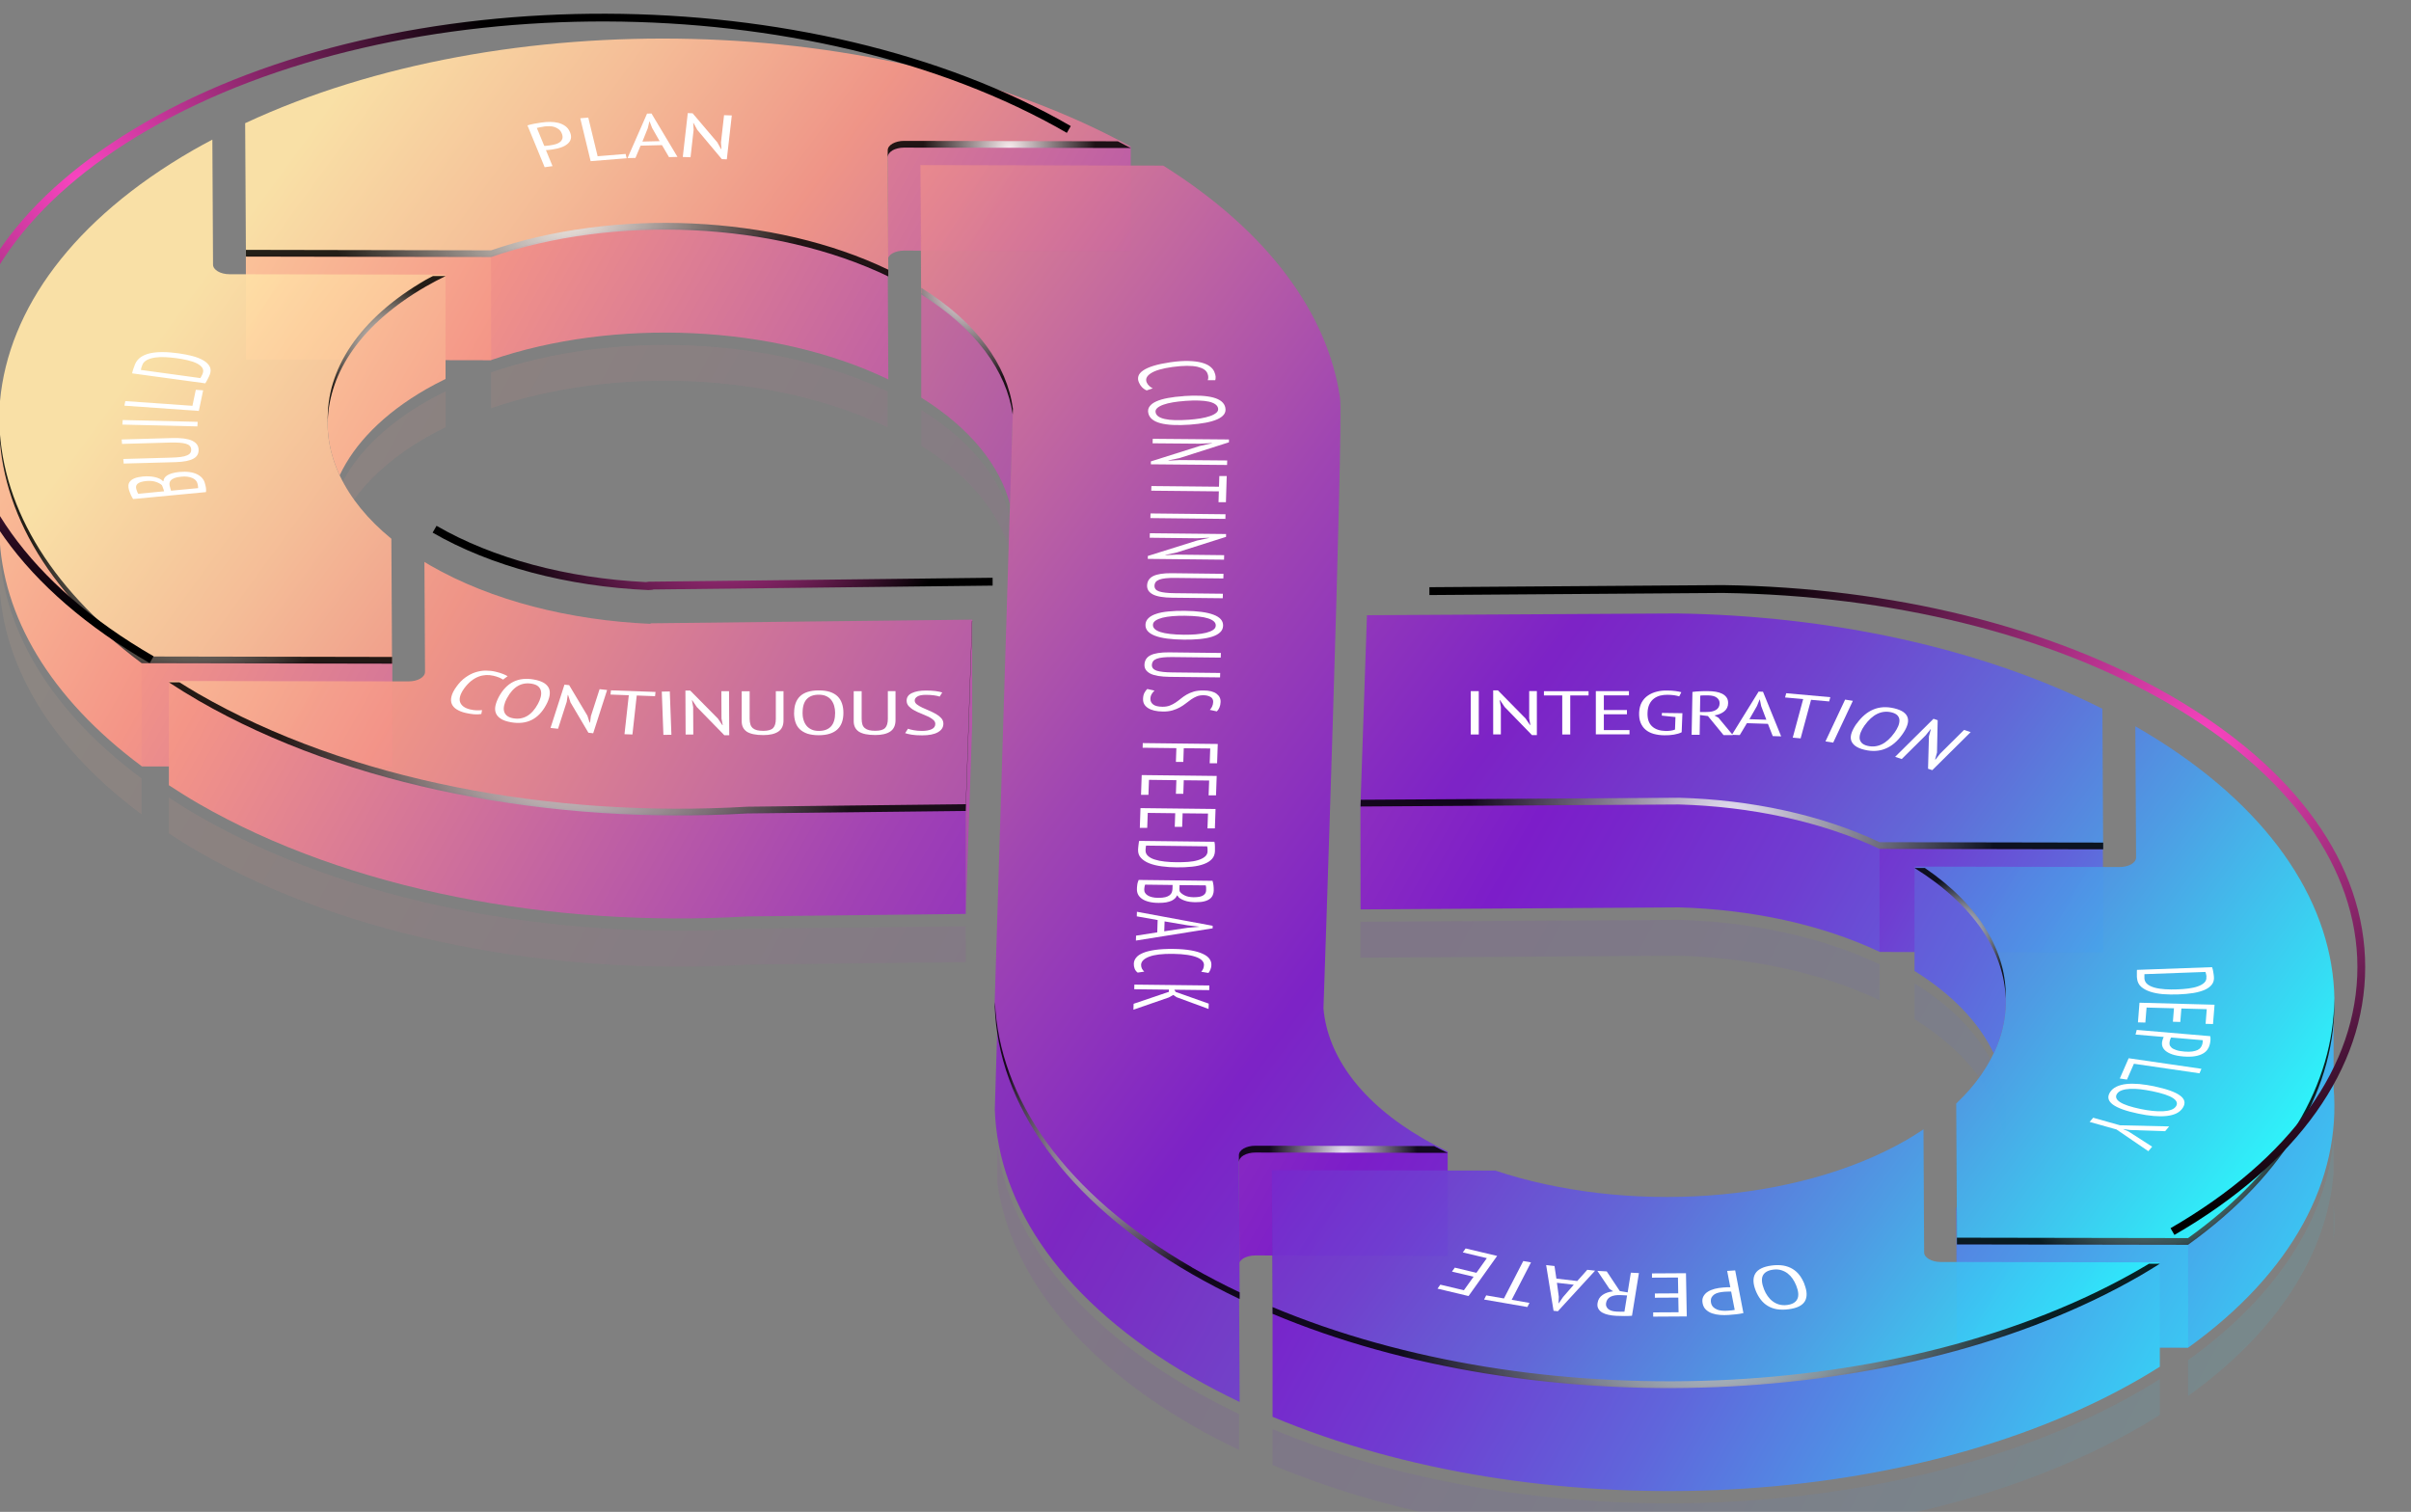 <svg width="1054" height="661" viewBox="0 0 1054 661" fill="none" xmlns="http://www.w3.org/2000/svg">
<rect x="0" y="0" width="1054" height="661" fill="#808080" stroke="none"/>
<g clip-path="url(#clip0_573_7201)">
<g opacity="0.1">
<path d="M734.074 417.857C765.269 418.74 796.111 425.214 821.656 437.28V421.595C796.111 409.529 765.269 403.055 734.074 402.172L594.727 403.025V418.711L734.074 417.857Z" fill="url(#paint0_linear_573_7201)"/>
<path d="M442.399 245.407L442.811 232.105C440.251 213.036 426.89 194.29 402.758 179.223V194.908C425.889 209.357 439.103 227.191 442.429 245.407H442.399Z" fill="url(#paint1_linear_573_7201)"/>
<path d="M836.959 445.607C860.267 460.145 873.304 478.184 876.188 496.636C879.926 473.005 866.859 448.579 836.959 429.922V445.607Z" fill="url(#paint2_linear_573_7201)"/>
<path d="M1020.16 512.968V497.283C1017.33 531.979 996.171 566.234 956.529 594.661V610.347C996.141 581.919 1017.3 547.664 1020.16 512.968Z" fill="url(#paint3_linear_573_7201)"/>
<path d="M388.073 186.874V171.189C338.22 147.205 268.266 144.35 214.705 162.802V178.487C268.266 160.035 338.22 162.89 388.073 186.874Z" fill="url(#paint4_linear_573_7201)"/>
<path d="M1020.16 526.447V542.133C1020.16 542.28 1020.16 542.427 1020.16 542.603C1020.57 537.218 1020.6 531.833 1020.16 526.447Z" fill="url(#paint5_linear_573_7201)"/>
<path d="M521.094 607.464C469.887 577.888 441.576 540.102 435.955 501.463V517.148C441.576 555.788 469.887 593.574 521.094 623.149C527.716 626.975 534.602 630.535 541.665 633.92V618.234C534.602 614.85 527.716 611.26 521.094 607.464Z" fill="url(#paint6_linear_573_7201)"/>
<path d="M556.32 624.826V640.512C671.095 688.745 832.661 683.271 935.517 623.885C938.519 622.148 941.373 620.383 944.198 618.617V602.932C941.373 604.727 938.489 606.492 935.517 608.199C832.661 667.586 671.095 673.03 556.32 624.826Z" fill="url(#paint7_linear_573_7201)"/>
<path d="M186.218 191.317C188.985 189.728 191.869 188.227 194.812 186.785V171.1C191.869 172.542 188.985 174.042 186.218 175.632C154.081 194.171 140.073 219.303 143.928 243.817C146.93 224.571 160.939 205.913 186.218 191.317Z" fill="url(#paint8_linear_573_7201)"/>
<path d="M-0.275 231.37L-0.688 231.193V246.879L-0.275 247.055C-1.835 285.371 18.883 324.099 61.909 356.058V340.372C18.883 308.413 -1.835 269.686 -0.275 231.37Z" fill="url(#paint9_linear_573_7201)"/>
<path d="M86.689 356.676C82.216 354.087 77.948 351.409 73.828 348.701V364.386C77.978 367.094 82.216 369.772 86.689 372.362C152.434 410.324 241.34 426.804 326.744 421.742L422.183 420.653V404.968L326.744 406.057C241.34 411.089 152.434 394.609 86.689 356.676Z" fill="url(#paint10_linear_573_7201)"/>
</g>
<path d="M214.705 111.804L107.494 111.598V157.212L214.705 157.418C268.355 138.937 338.455 141.821 388.338 165.893L388.103 120.161C338.249 96.177 268.296 93.323 214.734 111.774L214.705 111.804Z" fill="url(#paint11_linear_573_7201)"/>
<path d="M214.705 111.804L107.494 111.598V157.212L214.705 157.418V111.804Z" fill="url(#paint12_linear_573_7201)"/>
<path d="M395.194 63.953C393.281 63.953 391.457 64.394 390.132 65.16C388.779 65.925 388.043 66.984 388.043 68.103L388.278 112.686C388.602 111.98 389.22 111.303 390.132 110.774C391.486 110.008 393.311 109.567 395.194 109.567L494.312 109.744V64.13L395.194 63.953Z" fill="url(#paint13_linear_573_7201)"/>
<path d="M548.757 503.287C546.844 503.287 545.019 503.729 543.695 504.494C542.341 505.259 541.605 506.318 541.605 507.437L541.841 552.02C542.165 551.314 542.783 550.637 543.695 550.108C545.049 549.342 546.873 548.901 548.757 548.901L632.866 549.048V503.434L548.757 503.287Z" fill="url(#paint14_linear_573_7201)"/>
<path d="M1020.16 446.256C1017.33 480.952 996.172 515.206 956.53 543.634L855.5 543.458L855.411 527.831C855.411 527.831 855.264 528.008 855.176 528.067L855.5 589.071L956.53 589.248C1002.41 556.318 1023.57 515.618 1020.16 475.419V446.256Z" fill="url(#paint15_linear_573_7201)"/>
<path d="M855.528 543.457V589.071H956.559V543.634C956.559 543.634 854.969 543.457 855.528 543.457Z" fill="url(#paint16_linear_573_7201)"/>
<path d="M194.781 120.072C191.838 121.514 188.954 123.015 186.188 124.604C147.459 146.97 134.952 178.899 148.489 207.798C154.993 193.996 167.53 180.989 186.188 170.218C188.954 168.629 191.838 167.128 194.781 165.686V120.072Z" fill="url(#paint17_linear_573_7201)"/>
<path d="M171.385 289.578H171.15L61.938 289.372C18.912 257.413 -1.806 218.686 -0.246 180.37L-0.658 180.193V233.517L-0.276 233.4C0.96 269.273 21.679 305.087 61.938 334.986L171.415 335.192V289.578H171.385Z" fill="url(#paint18_linear_573_7201)"/>
<path d="M171.385 289.579H171.15L61.938 289.373V334.987L171.385 335.193V289.579Z" fill="url(#paint19_linear_573_7201)"/>
<path opacity="0.9" d="M442.782 181.107C440.221 162.038 426.861 143.292 402.729 128.225V173.838C424.3 187.317 437.249 203.738 441.575 220.659L442.782 181.107Z" fill="url(#paint20_linear_573_7201)"/>
<path opacity="0.9" d="M521.093 556.466C469.886 526.89 441.575 489.104 435.954 450.465L434.895 485.102C436.337 527.479 465.03 569.708 521.093 602.05C527.803 605.905 534.748 609.525 541.929 612.968L541.693 567.236C534.63 563.852 527.744 560.262 521.122 556.466H521.093Z" fill="url(#paint21_linear_573_7201)"/>
<path d="M935.517 557.201C832.661 616.588 671.095 622.032 556.32 573.828V619.442C671.095 667.675 832.661 662.202 935.517 602.815C938.519 601.079 941.373 599.313 944.198 597.547V551.934C941.373 553.729 938.489 555.494 935.517 557.201Z" fill="url(#paint22_linear_573_7201)"/>
<path d="M425.007 316.536V270.922L422.182 353.969V399.582L425.007 316.536Z" fill="url(#paint23_linear_573_7201)"/>
<path d="M422.183 353.968L326.744 355.057C241.34 360.089 152.434 343.609 86.689 305.676C82.216 303.087 77.948 300.409 73.828 297.701V343.315C77.978 346.022 82.216 348.7 86.689 351.29C152.434 389.253 241.34 405.703 326.744 400.671L422.183 399.582V353.968Z" fill="url(#paint24_linear_573_7201)"/>
<path opacity="0.95" d="M107.494 111.597L214.705 111.803C268.354 93.322 338.455 96.206 388.337 120.278L388.043 68.072C388.043 66.984 388.779 65.924 390.133 65.129C391.486 64.364 393.311 63.923 395.194 63.923L494.312 64.1C386.277 4.831 220.002 1.241 107.17 53.858L107.494 111.597Z" fill="url(#paint25_linear_573_7201)"/>
<path opacity="0.95" d="M171.386 289.579L171.092 235.549C129.508 201.559 134.364 154.533 186.189 124.604C188.956 123.015 191.84 121.514 194.783 120.072L100.344 119.896C98.372 119.896 96.548 119.425 95.253 118.66C93.958 117.895 93.134 116.865 93.134 115.717L92.84 61.039C89.955 62.569 87.071 64.129 84.246 65.748C-20.758 126.37 -27.938 222.6 61.939 289.373L171.416 289.579H171.386Z" fill="url(#paint26_linear_573_7201)"/>
<path opacity="0.95" d="M425.008 270.921L284.483 272.511L284.277 272.746C249.315 271.216 214.912 262.681 188.014 247.173C187.16 246.672 186.366 246.172 185.542 245.672L185.806 293.758C185.806 296.053 182.628 297.907 178.655 297.907L73.857 297.731C78.007 300.438 82.245 303.116 86.718 305.706C152.463 343.668 241.369 360.119 326.773 355.086L422.212 353.997L425.037 270.951L425.008 270.921Z" fill="url(#paint27_linear_573_7201)"/>
<path opacity="0.95" d="M919.096 309.885C865.682 283.047 799.495 269.157 732.956 268.215L597.581 268.98L594.756 352.027L734.045 351.144C765.24 352.027 796.082 358.501 821.626 370.567L919.42 370.743L919.096 309.885Z" fill="url(#paint28_linear_573_7201)"/>
<path d="M821.656 370.565C796.111 358.5 765.269 352.025 734.074 351.143L594.727 351.996L594.785 397.61L734.074 396.727C765.269 397.61 796.111 404.084 821.656 416.15L919.449 416.326L919.214 370.712L821.685 370.536L821.656 370.565Z" fill="url(#paint29_linear_573_7201)"/>
<path d="M821.656 416.18L919.42 416.357L919.185 370.743L821.656 370.566V416.18Z" fill="url(#paint30_linear_573_7201)"/>
<path opacity="0.95" d="M933.811 374.922C933.811 376.011 933.075 377.07 931.721 377.865C930.368 378.63 928.543 379.072 926.66 379.072L836.93 378.895C883.134 407.705 889.255 450.259 855.176 482.483L855.5 543.488L956.53 543.664C1048.79 477.45 1041.26 379.778 934.193 317.949C933.958 317.831 933.723 317.684 933.487 317.566L933.811 374.922Z" fill="url(#paint31_linear_573_7201)"/>
<path d="M871.568 460.529C871.627 460.382 871.715 460.234 871.803 460.087C884.693 432.307 873.039 401.407 836.959 378.895V424.508C853.881 435.073 865.417 447.462 871.568 460.529Z" fill="url(#paint32_linear_573_7201)"/>
<path opacity="0.95" d="M541.931 567.352L541.607 507.436C541.607 506.347 542.343 505.288 543.696 504.493C545.05 503.728 546.875 503.287 548.758 503.287L632.867 503.434C629.277 501.698 625.775 499.902 622.39 497.931C594.933 482.098 580.336 461.616 578.57 440.869C578.57 440.869 587.369 184.549 585.81 173.984C580.483 137.346 554.703 101.414 508.528 72.397L402.377 72.191L402.671 128.135C426.803 143.231 440.164 161.977 442.724 181.017L434.808 439.427C436.25 481.804 464.944 524.034 521.006 556.375C527.716 560.23 534.662 563.85 541.842 567.293L541.931 567.352Z" fill="url(#paint33_linear_573_7201)"/>
<path opacity="0.95" d="M848.378 551.755C846.406 551.755 844.582 551.284 843.287 550.519C841.992 549.754 841.168 548.724 841.168 547.576L840.874 493.752C838.549 495.312 836.136 496.842 833.575 498.343C785.017 526.359 710.796 530.802 653.644 511.791L555.998 511.615L556.322 573.826C671.096 622.059 832.663 616.586 935.518 557.199C938.52 555.463 941.375 553.697 944.2 551.932L848.378 551.755Z" fill="url(#paint34_linear_573_7201)"/>
<g style="mix-blend-mode:color-dodge" opacity="0.9">
<path opacity="0.95" d="M143.281 184.255C143.811 162.743 158.084 141.466 186.219 125.221C188.985 123.632 191.869 122.131 194.812 120.689H189.279C188.279 121.219 187.219 121.719 186.248 122.279C156.819 139.259 142.546 161.771 143.311 184.255H143.281Z" fill="url(#paint35_radial_573_7201)"/>
<path opacity="0.95" d="M390.134 65.747C391.488 64.982 393.313 64.54 395.196 64.54L494.314 64.717C492.46 63.717 490.547 62.745 488.693 61.774L395.226 61.598C393.313 61.598 391.488 62.039 390.164 62.804C388.81 63.569 388.074 64.629 388.074 65.747V68.602C388.133 67.542 388.869 66.512 390.164 65.776L390.134 65.747Z" fill="url(#paint36_radial_573_7201)"/>
<path opacity="0.95" d="M185.776 291.493C185.776 291.493 185.776 291.434 185.776 291.405L185.541 246.291L185.776 291.522V291.493Z" fill="url(#paint37_radial_573_7201)"/>
<path opacity="0.95" d="M876.836 436.632C877.336 416.327 865.564 395.933 841.462 379.482H836.959C862.857 395.609 876.159 416.091 876.836 436.632Z" fill="url(#paint38_radial_573_7201)"/>
<path opacity="0.95" d="M402.73 128.783C426.685 143.762 440.017 162.331 442.724 181.224L442.812 178.723C440.252 159.653 426.891 140.908 402.759 125.84L402.465 72.84L402.759 128.783H402.73Z" fill="url(#paint39_radial_573_7201)"/>
<path opacity="0.95" d="M933.81 372.567L933.516 318.154L933.81 372.656C933.81 372.656 933.81 372.597 933.81 372.567Z" fill="url(#paint40_radial_573_7201)"/>
<path opacity="0.95" d="M821.656 371.155L919.449 371.331V368.388L821.656 368.212C796.111 356.146 765.269 349.672 734.074 348.789L594.873 349.672L594.785 352.615L734.074 351.732C765.269 352.615 796.111 359.089 821.656 371.155Z" fill="url(#paint41_radial_573_7201)"/>
<path opacity="0.95" d="M935.516 554.847C832.661 614.233 671.094 619.677 556.32 571.474L555.996 512.205L556.32 574.417C671.094 622.65 832.661 617.176 935.516 557.79C938.518 556.053 941.373 554.288 944.198 552.522H939.46C938.165 553.287 936.87 554.082 935.516 554.847Z" fill="url(#paint42_radial_573_7201)"/>
<path opacity="0.95" d="M214.704 112.392C268.354 93.911 338.455 96.795 388.337 120.867V117.924C338.455 93.852 268.354 90.968 214.704 109.449L107.494 109.243L107.199 54.447L107.523 112.186L214.734 112.392H214.704Z" fill="url(#paint43_radial_573_7201)"/>
<path opacity="0.95" d="M956.53 541.31L855.5 541.134L855.176 483.071L855.5 544.076L956.53 544.253C1000.12 512.971 1021.39 474.684 1020.48 436.457C1020.27 473.713 998.997 510.852 956.53 541.31Z" fill="url(#paint44_radial_573_7201)"/>
<path opacity="0.95" d="M627.009 501.081L548.757 500.934C546.844 500.934 545.019 501.375 543.695 502.14C542.341 502.905 541.605 503.965 541.605 505.083V507.938C541.664 506.878 542.4 505.848 543.695 505.112C545.049 504.347 546.873 503.906 548.757 503.906L632.866 504.053C630.894 503.111 628.922 502.111 627.009 501.11V501.081Z" fill="url(#paint45_radial_573_7201)"/>
<path opacity="0.95" d="M171.385 287.226L61.938 287.02C20.59 256.296 -0.158 219.334 -0.335 182.49C-1.276 220.306 19.501 258.415 61.938 289.962L171.415 290.168V287.226H171.385Z" fill="url(#paint46_radial_573_7201)"/>
<path opacity="0.95" d="M521.093 554.11C465.413 521.975 436.749 480.098 434.953 438.016L434.895 440.105C436.337 482.482 465.03 524.711 521.093 557.053C527.803 560.908 534.748 564.528 541.929 567.971V565.028C534.748 561.615 527.803 557.995 521.093 554.14V554.11Z" fill="url(#paint47_radial_573_7201)"/>
<path opacity="0.95" d="M422.183 351.614L326.744 352.702C241.34 357.735 152.434 341.255 86.689 303.322C83.864 301.674 81.127 299.996 78.448 298.319H73.828C77.978 301.026 82.216 303.675 86.689 306.265C152.434 344.227 241.34 360.678 326.744 355.645L422.183 354.556L425.008 271.51H424.92L422.212 351.614H422.183Z" fill="url(#paint48_radial_573_7201)"/>
</g>
<path d="M230.568 54.829C231.481 54.535 232.481 54.299 233.541 54.093C234.63 53.887 235.689 53.711 236.778 53.564C238.014 53.387 239.25 53.299 240.486 53.299C241.751 53.299 242.929 53.446 244.076 53.711C245.224 54.005 246.225 54.476 247.137 55.123C248.049 55.771 248.726 56.683 249.197 57.831C249.668 58.949 249.756 59.92 249.521 60.774C249.285 61.627 248.785 62.363 248.049 62.951C247.314 63.569 246.401 64.07 245.283 64.452C244.165 64.835 242.958 65.129 241.693 65.306C241.575 65.306 241.369 65.364 241.104 65.394C240.839 65.423 240.545 65.453 240.221 65.512C239.897 65.541 239.603 65.57 239.309 65.6C239.015 65.6 238.809 65.629 238.661 65.629L241.545 72.633L238.102 73.104L230.598 54.858L230.568 54.829ZM237.72 55.359C237.102 55.447 236.513 55.535 235.983 55.653C235.424 55.771 234.983 55.859 234.688 55.947L237.926 63.775C237.926 63.775 238.279 63.775 238.514 63.775C238.779 63.775 239.044 63.717 239.338 63.687C239.603 63.687 239.868 63.628 240.133 63.599C240.398 63.569 240.574 63.54 240.692 63.51C241.545 63.393 242.34 63.216 243.105 62.981C243.841 62.745 244.459 62.422 244.93 62.01C245.401 61.598 245.724 61.097 245.872 60.479C246.019 59.861 245.93 59.155 245.577 58.302C245.283 57.566 244.842 56.977 244.282 56.536C243.723 56.094 243.105 55.771 242.428 55.535C241.751 55.3 240.986 55.182 240.162 55.182C239.338 55.182 238.514 55.182 237.69 55.329L237.72 55.359Z" fill="white"/>
<path d="M273.947 69.191L258.202 70.456L253.67 51.71L257.172 51.416L261.263 68.308L273.505 67.307L273.947 69.161V69.191Z" fill="white"/>
<path d="M289.339 63.45L280.039 63.686L277.803 69.042L274.33 69.13L282.865 49.678L284.807 49.619L296.167 68.6L292.459 68.689L289.398 63.45H289.339ZM280.863 61.891L288.368 61.714L285.072 55.917L283.983 53.092H283.895L283.188 56.035L280.834 61.92L280.863 61.891Z" fill="white"/>
<path d="M304.876 56.859L303.199 53.799H303.052L303.228 56.771L301.875 68.748L298.49 68.631L300.668 49.443L302.787 49.532L313.587 62.245L315.206 65.158H315.383L315.177 62.303L316.53 50.356L319.915 50.473L317.737 69.661L315.559 69.572L304.876 56.83V56.859Z" fill="white"/>
<path d="M62.644 208.327C63.438 208.238 64.263 208.238 65.087 208.268C65.911 208.297 66.735 208.386 67.5 208.562C68.265 208.709 69.001 208.945 69.648 209.239C70.296 209.533 70.825 209.916 71.267 210.387H71.443C71.473 209.916 71.62 209.504 71.855 209.062C72.091 208.65 72.503 208.238 73.032 207.885C73.592 207.532 74.269 207.208 75.151 206.944C76.005 206.679 77.064 206.502 78.33 206.355C80.007 206.208 81.479 206.208 82.774 206.384C84.068 206.561 85.187 206.885 86.099 207.326C87.011 207.768 87.747 208.327 88.336 208.974C88.895 209.622 89.307 210.328 89.513 211.093C89.572 211.328 89.66 211.623 89.748 211.946C89.837 212.27 89.925 212.623 89.984 213.006C90.043 213.388 90.102 213.741 90.102 214.124C90.102 214.507 90.102 214.83 90.043 215.154L58.2 218.185C57.847 217.685 57.523 217.067 57.2 216.361C56.876 215.654 56.581 214.889 56.346 214.065C56.169 213.477 56.111 212.859 56.14 212.241C56.169 211.623 56.405 211.034 56.817 210.504C57.229 209.975 57.906 209.504 58.818 209.121C59.73 208.739 61.025 208.474 62.644 208.297V208.327ZM71.414 213.771C71.355 213.535 71.237 213.241 71.12 212.917C71.002 212.594 70.884 212.329 70.766 212.123C70.119 211.505 69.207 211.034 68.029 210.652C66.852 210.269 65.528 210.181 64.027 210.298C62.997 210.387 62.173 210.563 61.526 210.769C60.878 211.005 60.407 211.269 60.084 211.564C59.76 211.887 59.583 212.211 59.495 212.623C59.436 213.006 59.465 213.418 59.583 213.83C59.701 214.301 59.848 214.713 59.995 215.066C60.142 215.419 60.29 215.713 60.407 215.89L71.738 214.801L71.414 213.712V213.771ZM86.276 211.24C86.129 210.769 85.893 210.328 85.51 209.945C85.128 209.563 84.628 209.239 84.039 208.974C83.421 208.709 82.715 208.533 81.92 208.415C81.126 208.297 80.213 208.297 79.183 208.415C77.918 208.533 76.917 208.739 76.211 209.033C75.475 209.327 74.975 209.68 74.622 210.063C74.298 210.446 74.121 210.887 74.092 211.358C74.092 211.829 74.092 212.299 74.269 212.77L74.769 214.536L86.599 213.418C86.599 213.418 86.629 213.153 86.599 213.006C86.599 212.829 86.57 212.653 86.54 212.447C86.54 212.241 86.482 212.035 86.423 211.829C86.364 211.623 86.335 211.417 86.276 211.24Z" fill="white"/>
<path d="M53.344 194.083L53.197 192.141L75.151 191.523C79.124 191.405 82.008 191.788 83.863 192.612C85.687 193.465 86.688 194.672 86.805 196.32C86.953 198.232 86.217 199.616 84.569 200.528C82.921 201.44 80.331 201.94 76.77 202.058L54.08 202.676L53.904 200.675L74.769 200.086C76.446 200.028 77.859 199.939 79.007 199.792C80.154 199.645 81.067 199.41 81.773 199.086C82.479 198.792 82.95 198.409 83.245 197.968C83.509 197.526 83.627 196.996 83.568 196.378C83.48 195.201 82.685 194.407 81.214 193.995C79.743 193.583 77.418 193.406 74.239 193.495L53.374 194.083H53.344Z" fill="white"/>
<path d="M53.492 185.667L53.639 183.637L86.424 184.431L86.276 186.432L53.492 185.638V185.667Z" fill="white"/>
<path d="M88.807 170.657L86.924 179.662L54.375 177.367L54.787 175.366L84.128 177.426L85.6 170.422L88.807 170.657Z" fill="white"/>
<path d="M57.789 163.301C57.789 163.007 57.877 162.683 57.966 162.33C58.054 161.977 58.172 161.623 58.289 161.27C58.407 160.917 58.554 160.564 58.672 160.24C58.79 159.887 58.907 159.593 59.025 159.269C59.555 158.004 60.379 156.974 61.497 156.179C62.615 155.385 63.999 154.825 65.647 154.443C67.295 154.09 69.149 153.913 71.238 153.943C73.298 153.943 75.564 154.149 78.007 154.472C80.185 154.767 82.245 155.179 84.158 155.679C86.071 156.179 87.66 156.827 88.955 157.592C90.25 158.357 91.162 159.269 91.692 160.299C92.221 161.329 92.221 162.536 91.662 163.919C91.574 164.154 91.456 164.419 91.28 164.772C91.132 165.125 90.927 165.479 90.75 165.832C90.544 166.214 90.367 166.538 90.191 166.862C90.044 167.185 89.867 167.421 89.749 167.597L57.789 163.242V163.301ZM62.233 159.622C62.145 159.799 62.086 159.975 61.998 160.181C61.909 160.387 61.85 160.593 61.791 160.77C61.733 160.976 61.703 161.153 61.674 161.329C61.644 161.506 61.615 161.653 61.585 161.741L87.572 165.302C87.572 165.302 87.719 165.125 87.807 164.949C87.895 164.772 87.984 164.566 88.101 164.39C88.189 164.184 88.307 164.007 88.395 163.831C88.484 163.654 88.543 163.507 88.572 163.419C88.955 162.447 88.925 161.594 88.454 160.858C87.984 160.123 87.218 159.475 86.129 158.916C85.041 158.357 83.746 157.915 82.156 157.533C80.597 157.15 78.89 156.827 77.065 156.591C75.447 156.385 73.858 156.238 72.239 156.15C70.62 156.061 69.149 156.15 67.795 156.326C66.441 156.532 65.264 156.885 64.263 157.386C63.263 157.915 62.557 158.651 62.174 159.622H62.233Z" fill="white"/>
<path d="M967.007 422.83C967.124 423.124 967.242 423.448 967.33 423.772C967.419 424.125 967.478 424.478 967.536 424.831C967.595 425.184 967.654 425.537 967.713 425.92C967.772 426.273 967.801 426.597 967.831 426.921C967.978 428.245 967.713 429.393 967.036 430.334C966.359 431.276 965.329 432.071 963.946 432.718C962.563 433.336 960.856 433.836 958.855 434.16C956.854 434.484 954.617 434.69 952.115 434.778C949.879 434.866 947.701 434.807 945.612 434.66C943.522 434.484 941.668 434.131 940.049 433.601C938.431 433.071 937.106 432.365 936.047 431.453C935.017 430.54 934.428 429.363 934.252 427.921C934.252 427.686 934.193 427.391 934.163 427.038C934.163 426.685 934.134 426.303 934.163 425.92C934.163 425.537 934.163 425.155 934.163 424.831C934.163 424.478 934.164 424.243 934.222 424.037L967.007 422.86V422.83ZM964.593 427.127C964.593 426.95 964.564 426.744 964.535 426.538C964.535 426.332 964.476 426.126 964.417 425.92C964.358 425.714 964.329 425.537 964.27 425.361C964.211 425.184 964.181 425.037 964.123 424.949L937.46 425.92C937.46 425.92 937.43 426.126 937.46 426.303C937.46 426.479 937.46 426.685 937.46 426.891C937.46 427.097 937.46 427.303 937.46 427.48C937.46 427.656 937.46 427.803 937.46 427.892C937.577 428.892 938.019 429.716 938.843 430.364C939.667 431.011 940.726 431.482 942.021 431.835C943.316 432.188 944.817 432.394 946.494 432.512C948.172 432.63 949.967 432.63 951.821 432.571C953.469 432.512 955.088 432.394 956.677 432.188C958.237 431.982 959.62 431.688 960.826 431.247C962.004 430.835 962.945 430.305 963.652 429.628C964.358 428.951 964.652 428.127 964.535 427.097L964.593 427.127Z" fill="white"/>
<path d="M968.123 439.281L967.446 447.727L964.209 447.639L964.71 441.224L953.615 440.929L953.144 446.815L949.907 446.727L950.378 440.841L938.4 440.517L937.87 447.08L934.633 446.991L935.31 438.398L968.065 439.281H968.123Z" fill="white"/>
<path d="M966.241 453.024C966.358 453.613 966.388 454.26 966.329 454.907C966.27 455.555 966.152 456.202 965.976 456.82C965.799 457.526 965.476 458.233 965.005 458.91C964.534 459.586 963.886 460.175 962.974 460.675C962.091 461.176 960.943 461.558 959.56 461.794C958.177 462.029 956.47 462.058 954.469 461.911C952.527 461.735 950.908 461.44 949.643 460.999C948.377 460.558 947.377 460.028 946.67 459.41C945.964 458.792 945.493 458.115 945.287 457.35C945.081 456.614 945.081 455.849 945.287 455.113C945.287 455.054 945.346 454.937 945.375 454.76C945.405 454.613 945.464 454.437 945.523 454.26C945.581 454.083 945.64 453.907 945.729 453.73C945.787 453.554 945.876 453.436 945.905 453.377L933.574 452.318L934.104 450.287L966.211 453.024H966.241ZM962.739 456.673C962.827 456.32 962.886 455.967 962.945 455.614C962.974 455.29 962.974 454.996 962.945 454.79L949.142 453.613C949.142 453.613 948.995 453.789 948.936 453.936C948.877 454.083 948.819 454.23 948.76 454.407C948.701 454.554 948.642 454.731 948.613 454.878C948.583 455.025 948.554 455.143 948.524 455.231C948.407 455.731 948.377 456.232 948.465 456.703C948.554 457.173 948.848 457.615 949.319 458.056C949.79 458.468 950.496 458.821 951.408 459.116C952.321 459.439 953.527 459.645 954.999 459.763C956.294 459.881 957.412 459.851 958.324 459.734C959.237 459.616 960.002 459.38 960.62 459.116C961.238 458.821 961.709 458.468 962.032 458.027C962.356 457.585 962.591 457.144 962.709 456.673H962.739Z" fill="white"/>
<path d="M926.688 471.563L930.572 462.676L962.385 467.296L961.532 469.268L932.868 465.089L929.836 472.005L926.688 471.534V471.563Z" fill="white"/>
<path d="M942.05 475.036C947.288 476.125 950.937 477.449 953.027 478.979C955.116 480.509 955.558 482.275 954.292 484.276C953.616 485.365 952.674 486.189 951.467 486.778C950.261 487.366 948.789 487.749 947.141 487.925C945.464 488.102 943.58 488.102 941.461 487.925C939.372 487.749 937.076 487.396 934.634 486.866C929.395 485.777 925.746 484.453 923.656 482.923C921.567 481.363 921.155 479.597 922.391 477.596C923.038 476.537 923.98 475.713 925.216 475.124C926.423 474.535 927.894 474.123 929.572 473.947C931.249 473.77 933.133 473.77 935.252 473.947C937.341 474.153 939.637 474.506 942.079 475.006L942.05 475.036ZM940.784 477.066C939.048 476.713 937.37 476.448 935.722 476.242C934.074 476.066 932.574 476.007 931.19 476.066C929.837 476.125 928.63 476.331 927.629 476.684C926.629 477.037 925.893 477.567 925.452 478.273C924.657 479.538 925.098 480.745 926.805 481.863C928.512 482.981 931.543 483.982 935.928 484.894C937.635 485.247 939.313 485.512 940.961 485.689C942.609 485.865 944.139 485.924 945.493 485.865C946.876 485.806 948.083 485.601 949.083 485.247C950.113 484.894 950.82 484.365 951.291 483.658C952.085 482.393 951.614 481.216 949.937 480.097C948.23 478.979 945.199 477.979 940.814 477.066H940.784Z" fill="white"/>
<path d="M926.718 491.987L948.289 492.488L946.524 494.577L931.073 494.047L928.248 493.635V493.694L930.602 494.754L940.844 501.346L939.166 503.317L925.246 493.812L913.504 490.516L915.064 488.691L926.777 491.987H926.718Z" fill="white"/>
<path d="M788.811 561.466C790.047 564.586 790.106 567.087 789.017 568.941C787.899 570.795 785.574 571.943 781.984 572.414C780.041 572.679 778.334 572.649 776.804 572.414C775.274 572.149 773.92 571.649 772.772 570.942C771.595 570.236 770.595 569.324 769.712 568.176C768.858 567.058 768.123 565.763 767.534 564.292C766.298 561.172 766.239 558.671 767.357 556.817C768.476 554.963 770.83 553.815 774.42 553.315C776.333 553.05 778.04 553.079 779.57 553.315C781.101 553.58 782.455 554.08 783.632 554.786C784.809 555.492 785.839 556.405 786.692 557.552C787.546 558.671 788.252 559.966 788.841 561.437L788.811 561.466ZM785.191 561.937C784.779 560.907 784.25 559.936 783.632 559.024C783.014 558.141 782.278 557.376 781.454 556.728C780.63 556.11 779.688 555.64 778.629 555.316C777.569 555.022 776.422 554.933 775.156 555.11C772.861 555.404 771.36 556.287 770.653 557.7C769.977 559.112 770.153 561.143 771.183 563.762C771.595 564.792 772.096 565.733 772.743 566.646C773.361 567.529 774.097 568.323 774.95 568.941C775.774 569.589 776.745 570.059 777.775 570.354C778.835 570.648 780.012 570.736 781.277 570.56C783.543 570.265 785.015 569.412 785.721 567.97C786.428 566.557 786.251 564.527 785.191 561.908V561.937Z" fill="white"/>
<path d="M762.178 574.091C761.207 574.327 760.177 574.503 759.059 574.621C757.94 574.739 756.852 574.856 755.733 574.915C754.497 575.003 753.232 575.003 751.996 574.915C750.76 574.827 749.583 574.591 748.523 574.238C747.464 573.885 746.551 573.326 745.786 572.62C745.021 571.913 744.55 570.972 744.315 569.795C744.109 568.676 744.197 567.705 744.638 566.852C745.08 566.028 745.698 565.322 746.551 564.792C747.405 564.233 748.435 563.821 749.612 563.497C750.819 563.203 752.055 562.997 753.379 562.908C753.497 562.908 753.703 562.908 753.997 562.879C754.291 562.879 754.586 562.85 754.88 562.82C755.204 562.82 755.498 562.82 755.792 562.82C756.086 562.82 756.292 562.82 756.44 562.82L755.056 555.669L758.559 555.434L762.149 574.062L762.178 574.091ZM755.204 573.061C755.822 573.032 756.44 572.973 756.999 572.914C757.587 572.855 758.029 572.767 758.352 572.708L756.793 564.704C756.793 564.704 756.469 564.674 756.204 564.704C755.939 564.704 755.674 564.704 755.38 564.704C755.086 564.704 754.821 564.704 754.556 564.733C754.291 564.733 754.085 564.733 753.968 564.762C753.085 564.821 752.261 564.939 751.466 565.116C750.671 565.292 749.995 565.557 749.435 565.94C748.876 566.322 748.464 566.793 748.17 567.381C747.905 567.97 747.846 568.706 747.993 569.559C748.141 570.324 748.435 570.913 748.906 571.413C749.377 571.884 749.906 572.267 750.554 572.531C751.201 572.796 751.907 572.973 752.731 573.032C753.526 573.12 754.35 573.12 755.204 573.061Z" fill="white"/>
<path d="M737.369 575.563L722.713 575.651V573.797L733.808 573.738L733.69 567.323L723.449 567.382V565.528L733.661 565.469L733.543 558.553L722.184 558.612V556.758L737.045 556.67L737.399 575.592L737.369 575.563Z" fill="white"/>
<path d="M713.443 575.269C712.384 575.358 711.236 575.416 710 575.387C708.764 575.387 707.616 575.358 706.586 575.299C705.35 575.24 704.232 575.093 703.143 574.857C702.083 574.622 701.171 574.298 700.406 573.857C699.67 573.415 699.082 572.827 698.728 572.15C698.346 571.473 698.228 570.62 698.405 569.648C698.64 568.148 699.376 567 700.612 566.147C701.848 565.293 703.378 564.793 705.203 564.587L703.584 563.498L698.316 555.641L702.407 555.876L708.116 564.469L711.56 565.058L712.943 556.435L716.474 556.612L713.443 575.269ZM711.324 566.382L708.499 566.235C706.704 566.147 705.262 566.382 704.114 566.941C702.966 567.53 702.319 568.442 702.113 569.737C701.936 570.737 702.26 571.561 702.996 572.268C703.761 572.944 704.967 573.356 706.674 573.445C707.292 573.445 707.94 573.504 708.617 573.504C709.294 573.504 709.823 573.504 710.147 573.474L711.295 566.382H711.324Z" fill="white"/>
<path d="M680.393 559.024L689.516 560.084L693.901 555.169L697.315 555.552L681.041 573.297L679.157 573.091L675.92 553.109L679.569 553.521L680.393 559.024ZM688.015 561.702L680.629 560.849L681.453 566.941L681.335 569.825H681.423L683.307 567.088L688.015 561.673V561.702Z" fill="white"/>
<path d="M649.699 566.352L657.469 567.706L665.915 551.344L669.299 551.932L660.853 568.294L668.622 569.648L667.71 571.443L648.787 568.177L649.699 566.382V566.352Z" fill="white"/>
<path d="M641.989 566.646L628.422 563.409L629.658 561.672L639.958 564.115L644.196 558.2L634.749 555.963L635.985 554.227L645.432 556.493L649.994 550.078L639.487 547.576L640.723 545.84L654.496 549.106L642.018 566.616L641.989 566.646Z" fill="white"/>
<path d="M501.259 170.688C500.435 170.334 499.758 169.834 499.169 169.216C498.61 168.598 498.169 167.892 497.874 167.156C497.462 166.214 497.404 165.332 497.668 164.449C497.933 163.566 498.61 162.742 499.699 162.006C500.788 161.241 502.289 160.564 504.261 159.946C506.232 159.328 508.675 158.828 511.618 158.387C514.649 157.945 517.298 157.769 519.534 157.827C521.771 157.886 523.684 158.122 525.244 158.534C526.803 158.946 528.039 159.505 528.952 160.211C529.864 160.917 530.482 161.682 530.835 162.506C531.188 163.36 531.394 164.066 531.424 164.655C531.424 165.243 531.424 165.744 531.277 166.214H527.981C528.157 165.773 528.245 165.332 528.216 164.831C528.216 164.331 528.069 163.772 527.804 163.154C527.539 162.536 527.068 161.977 526.362 161.506C525.656 161.035 524.684 160.653 523.478 160.358C522.242 160.093 520.741 159.946 518.946 159.946C517.151 159.946 515.002 160.123 512.56 160.447C508.145 161.065 504.996 161.977 503.142 163.183C501.288 164.39 500.67 165.714 501.288 167.186C501.553 167.774 501.906 168.304 502.406 168.745C502.907 169.187 503.407 169.54 503.937 169.805L501.318 170.688H501.259Z" fill="white"/>
<path d="M517.503 173.16C523.036 172.778 527.303 172.984 530.393 173.808C533.454 174.632 535.22 176.103 535.661 178.192C535.897 179.34 535.72 180.311 535.102 181.165C534.484 182.018 533.483 182.724 532.13 183.342C530.776 183.931 529.098 184.431 527.068 184.814C525.037 185.196 522.742 185.461 520.152 185.667C514.649 186.05 510.323 185.844 507.262 185.02C504.201 184.196 502.436 182.724 501.994 180.605C501.759 179.487 501.935 178.516 502.583 177.663C503.201 176.809 504.172 176.074 505.526 175.485C506.879 174.867 508.557 174.396 510.587 174.014C512.618 173.631 514.914 173.366 517.503 173.19V173.16ZM517.945 175.308C516.12 175.426 514.384 175.632 512.795 175.897C511.176 176.162 509.793 176.515 508.616 176.927C507.439 177.339 506.526 177.839 505.908 178.398C505.261 178.987 505.025 179.634 505.202 180.37C505.496 181.724 506.82 182.665 509.204 183.195C511.588 183.754 515.09 183.843 519.711 183.519C521.506 183.401 523.213 183.195 524.831 182.93C526.45 182.665 527.833 182.312 529.04 181.9C530.217 181.488 531.129 180.988 531.777 180.429C532.424 179.84 532.659 179.193 532.483 178.428C532.189 177.103 530.864 176.162 528.48 175.603C526.097 175.073 522.595 174.955 517.974 175.279L517.945 175.308Z" fill="white"/>
<path d="M524.656 194.936L529.835 193.817V193.729L524.685 193.994L503.878 193.817L503.937 191.846L537.251 192.14V193.376L515.768 200.233L510.824 201.292V201.41L515.738 201.145L536.486 201.322L536.427 203.293L503.113 202.999V201.734L524.656 194.936Z" fill="white"/>
<path d="M532.689 219.51L532.836 214.831L503.289 214.536L503.348 212.506L532.895 212.8L533.042 208.121H536.279L535.926 219.569H532.689V219.51Z" fill="white"/>
<path d="M535.749 224.836L535.69 226.866L502.906 226.513L502.965 224.482L535.749 224.836Z" fill="white"/>
<path d="M523.388 236.313L528.568 235.195V235.106L523.418 235.342L502.611 235.106L502.67 233.135L535.984 233.488V234.724L514.442 241.551L509.498 242.611V242.728L514.412 242.493L535.16 242.728L535.101 244.7L501.787 244.347V243.082L523.359 236.313H523.388Z" fill="white"/>
<path d="M534.601 259.62L534.542 261.562L512.558 261.327C508.586 261.297 505.731 260.797 503.995 259.885C502.258 258.972 501.434 257.678 501.464 256.03C501.523 254.117 502.435 252.704 504.171 251.851C505.907 250.997 508.586 250.585 512.146 250.615L534.866 250.88L534.807 252.91L513.912 252.675C512.205 252.675 510.793 252.675 509.645 252.822C508.497 252.94 507.555 253.146 506.82 253.41C506.084 253.705 505.554 254.058 505.231 254.47C504.907 254.911 504.73 255.441 504.701 256.088C504.671 257.295 505.348 258.119 506.761 258.59C508.174 259.061 510.498 259.326 513.677 259.355L534.572 259.59L534.601 259.62Z" fill="white"/>
<path d="M517.944 267.066C523.507 267.125 527.715 267.684 530.54 268.773C533.365 269.832 534.749 271.421 534.69 273.57C534.66 274.717 534.219 275.689 533.395 276.454C532.571 277.248 531.423 277.866 529.922 278.367C528.451 278.837 526.655 279.191 524.537 279.397C522.447 279.603 520.093 279.691 517.503 279.661C511.941 279.603 507.732 279.043 504.907 277.955C502.082 276.866 500.699 275.277 500.758 273.158C500.787 272.039 501.229 271.068 502.053 270.274C502.877 269.479 504.024 268.832 505.525 268.361C506.997 267.861 508.792 267.508 510.911 267.331C513 267.125 515.355 267.037 517.944 267.066ZM517.886 269.214C516.031 269.214 514.295 269.244 512.618 269.391C510.97 269.538 509.498 269.744 508.233 270.068C506.967 270.391 505.967 270.803 505.201 271.304C504.436 271.833 504.024 272.451 504.024 273.187C503.965 274.541 505.054 275.6 507.291 276.336C509.528 277.072 512.941 277.454 517.621 277.513C519.445 277.513 521.182 277.484 522.83 277.337C524.478 277.189 525.949 276.983 527.244 276.66C528.509 276.336 529.54 275.924 530.305 275.424C531.07 274.894 531.482 274.276 531.482 273.511C531.541 272.157 530.422 271.127 528.215 270.391C526.008 269.656 522.565 269.273 517.915 269.214H517.886Z" fill="white"/>
<path d="M533.425 294.227L533.366 296.169L511.412 295.934C507.439 295.875 504.585 295.404 502.848 294.492C501.112 293.58 500.258 292.285 500.317 290.637C500.376 288.724 501.288 287.312 503.025 286.458C504.761 285.605 507.439 285.193 511 285.222L533.72 285.487L533.661 287.518L512.766 287.282C511.088 287.282 509.646 287.282 508.499 287.429C507.351 287.547 506.38 287.753 505.673 288.018C504.938 288.312 504.408 288.665 504.084 289.107C503.761 289.548 503.584 290.078 503.554 290.696C503.525 291.902 504.202 292.726 505.615 293.227C507.027 293.698 509.352 293.962 512.53 293.992L533.425 294.227Z" fill="white"/>
<path d="M504.731 301.939C504.319 302.292 503.907 302.763 503.524 303.381C503.142 303.999 502.936 304.705 502.906 305.5C502.877 306.5 503.289 307.354 504.113 308.001C504.937 308.648 506.291 308.972 508.145 309.001C509.351 309.001 510.44 308.854 511.353 308.501C512.265 308.148 513.118 307.707 513.913 307.177C514.708 306.647 515.473 306.059 516.238 305.441C517.003 304.823 517.827 304.234 518.739 303.704C519.652 303.175 520.682 302.733 521.859 302.38C523.036 302.027 524.419 301.88 526.038 301.88C528.657 301.88 530.599 302.38 531.835 303.322C533.071 304.264 533.66 305.441 533.601 306.912C533.572 307.824 533.395 308.619 533.101 309.325C532.807 310.031 532.424 310.591 531.953 311.032L528.892 310.355C529.246 310.031 529.569 309.561 529.864 308.972C530.158 308.354 530.334 307.677 530.364 306.883C530.364 305.912 530.011 305.176 529.187 304.705C528.363 304.234 527.333 303.969 526.097 303.969C525.008 303.969 524.037 304.116 523.183 304.47C522.33 304.823 521.506 305.264 520.741 305.794C519.975 306.324 519.181 306.912 518.416 307.53C517.621 308.148 516.768 308.737 515.796 309.266C514.825 309.796 513.766 310.237 512.559 310.591C511.353 310.944 509.94 311.12 508.321 311.091C505.584 311.061 503.436 310.561 501.906 309.59C500.375 308.619 499.64 307.295 499.699 305.558C499.728 304.47 499.934 303.587 500.317 302.88C500.699 302.174 501.082 301.644 501.553 301.232L504.76 301.968L504.731 301.939Z" fill="white"/>
<path d="M532.365 325.246L532.07 333.721H528.833L529.068 327.247L517.503 327.129L517.297 333.133H514.06L514.266 327.1L499.521 326.923L499.58 324.893L532.365 325.275V325.246Z" fill="white"/>
<path d="M531.895 339.254L531.601 347.729H528.363L528.599 341.255L517.504 341.137L517.298 347.052H514.061L514.267 341.108L502.289 340.961L502.054 347.523H498.816L499.111 338.871L531.895 339.254Z" fill="white"/>
<path d="M531.393 353.703L531.099 362.178H527.862L528.097 355.704L517.002 355.586L516.796 361.501H513.559L513.765 355.557L501.758 355.41L501.522 361.972H498.285L498.579 353.32L531.364 353.703H531.393Z" fill="white"/>
<path d="M530.894 368.033C530.982 368.327 531.041 368.651 531.07 369.004C531.1 369.357 531.129 369.71 531.129 370.093C531.129 370.446 531.129 370.829 531.129 371.182C531.129 371.535 531.129 371.859 531.129 372.182C531.07 373.507 530.658 374.625 529.834 375.537C529.01 376.449 527.892 377.185 526.391 377.744C524.92 378.303 523.154 378.715 521.123 378.921C519.093 379.157 516.827 379.245 514.325 379.216C512.089 379.216 509.911 379.039 507.88 378.774C505.82 378.509 504.025 378.068 502.495 377.479C500.964 376.891 499.728 376.096 498.816 375.125C497.904 374.154 497.492 372.977 497.521 371.535C497.521 371.3 497.521 371.005 497.58 370.623C497.609 370.27 497.668 369.887 497.698 369.504C497.756 369.122 497.815 368.739 497.845 368.416C497.874 368.092 497.933 367.827 498.021 367.65L530.864 368.033H530.894ZM527.892 372.212C527.892 372.035 527.892 371.829 527.892 371.623C527.892 371.417 527.892 371.211 527.892 371.005C527.892 370.799 527.833 370.623 527.804 370.446C527.804 370.27 527.745 370.122 527.715 370.034L501.023 369.71C501.023 369.71 500.964 369.916 500.935 370.093C500.935 370.27 500.876 370.476 500.876 370.682C500.876 370.888 500.817 371.093 500.817 371.27C500.817 371.447 500.788 371.594 500.788 371.682C500.758 372.683 501.082 373.507 501.818 374.183C502.553 374.86 503.525 375.419 504.79 375.802C506.056 376.214 507.498 376.508 509.175 376.685C510.852 376.861 512.618 376.979 514.472 376.979C516.12 376.979 517.739 376.95 519.358 376.832C520.947 376.714 522.389 376.479 523.625 376.096C524.861 375.743 525.891 375.243 526.685 374.595C527.48 373.977 527.892 373.124 527.921 372.124L527.892 372.212Z" fill="white"/>
<path d="M522.535 394.46C521.711 394.46 520.916 394.371 520.092 394.283C519.268 394.165 518.532 393.989 517.797 393.724C517.09 393.488 516.472 393.165 515.913 392.812C515.354 392.458 514.971 392.017 514.707 391.517H514.53C514.353 391.958 514.089 392.37 513.706 392.753C513.323 393.135 512.823 393.488 512.176 393.812C511.528 394.106 510.734 394.342 509.821 394.518C508.88 394.695 507.791 394.754 506.525 394.754C504.848 394.754 503.376 394.577 502.17 394.254C500.934 393.93 499.962 393.488 499.197 392.959C498.432 392.4 497.873 391.782 497.52 391.075C497.167 390.369 497.02 389.633 497.02 388.839C497.02 388.574 497.02 388.28 497.049 387.956C497.049 387.632 497.108 387.279 497.167 386.867C497.226 386.484 497.284 386.102 497.402 385.749C497.49 385.396 497.638 385.042 497.785 384.719L530.069 385.101C530.245 385.66 530.363 386.278 530.481 387.014C530.569 387.75 530.628 388.544 530.598 389.398C530.598 390.016 530.451 390.634 530.216 391.252C529.98 391.87 529.598 392.429 529.009 392.9C528.421 393.371 527.626 393.783 526.596 394.048C525.566 394.342 524.242 394.46 522.564 394.46H522.535ZM500.227 389.015C500.227 389.516 500.316 389.957 500.58 390.369C500.816 390.781 501.228 391.164 501.728 391.487C502.258 391.811 502.876 392.076 503.641 392.252C504.406 392.429 505.289 392.547 506.319 392.547C507.614 392.547 508.644 392.458 509.439 392.252C510.233 392.046 510.881 391.752 511.322 391.399C511.764 391.046 512.087 390.634 512.264 390.163C512.441 389.692 512.529 389.221 512.558 388.75L512.617 386.926L500.61 386.779C500.61 386.779 500.492 387.014 500.463 387.191C500.433 387.367 500.404 387.544 500.345 387.75C500.286 387.956 500.286 388.162 500.257 388.397C500.257 388.603 500.227 388.809 500.227 388.986V389.015ZM515.619 388.074C515.619 388.338 515.619 388.633 515.619 388.927C515.619 389.251 515.678 389.545 515.737 389.751C516.178 390.428 516.914 391.016 517.944 391.517C518.974 392.017 520.239 392.252 521.77 392.282C522.8 392.282 523.682 392.223 524.389 392.076C525.095 391.929 525.654 391.723 526.066 391.428C526.478 391.164 526.773 390.81 526.979 390.457C527.155 390.075 527.273 389.692 527.273 389.251C527.273 388.78 527.273 388.368 527.273 387.985C527.243 387.603 527.185 387.308 527.126 387.102L515.648 386.985V388.103L515.619 388.074Z" fill="white"/>
<path d="M505.907 407.644L506.084 402.258L496.961 400.64L497.02 398.639L530.128 404.76V405.878L496.578 411.234L496.637 409.086L505.878 407.644H505.907ZM509.115 402.847L508.968 407.173L519.209 405.643L524.183 405.201V405.142L519.15 404.554L509.115 402.847Z" fill="white"/>
<path d="M497.373 425.243C496.726 424.772 496.285 424.213 496.02 423.507C495.755 422.801 495.637 422.094 495.667 421.329C495.696 420.358 496.049 419.475 496.697 418.681C497.344 417.857 498.374 417.18 499.728 416.621C501.111 416.032 502.877 415.62 505.054 415.297C507.232 415.002 509.822 414.855 512.853 414.885C515.973 414.914 518.621 415.149 520.74 415.532C522.889 415.915 524.625 416.444 525.949 417.092C527.274 417.71 528.215 418.445 528.774 419.269C529.334 420.093 529.599 420.917 529.569 421.771C529.569 422.624 529.392 423.36 529.157 423.919C528.922 424.478 528.627 424.978 528.304 425.39L525.125 424.861C525.478 424.508 525.773 424.066 525.979 423.595C526.185 423.095 526.302 422.536 526.332 421.918C526.332 421.3 526.126 420.682 525.655 420.123C525.184 419.564 524.419 419.034 523.36 418.593C522.3 418.151 520.887 417.769 519.151 417.504C517.415 417.239 515.266 417.062 512.736 417.033C508.174 416.974 504.731 417.386 502.406 418.269C500.081 419.152 498.874 420.358 498.845 421.859C498.845 422.477 498.963 423.036 499.227 423.536C499.492 424.037 499.845 424.449 500.228 424.802L497.315 425.243H497.373Z" fill="white"/>
<path d="M510.999 433.659V432.688L495.843 432.511L495.902 430.48L528.686 430.863L528.628 432.894L513.354 432.717L513.972 433.688L528.422 438.809L528.333 441.134L514.354 435.984L512.883 435.012L510.97 436.101L495.49 441.457L495.579 438.868L510.941 433.659H510.999Z" fill="white"/>
<path d="M210.409 312.179C209.438 312.355 208.349 312.385 207.172 312.296C205.965 312.179 204.759 311.973 203.581 311.708C202.051 311.355 200.786 310.854 199.726 310.207C198.667 309.559 197.931 308.765 197.519 307.823C197.107 306.881 197.048 305.763 197.372 304.498C197.666 303.232 198.402 301.79 199.579 300.172C200.786 298.494 202.08 297.17 203.493 296.17C204.906 295.169 206.348 294.404 207.849 293.933C209.32 293.462 210.821 293.197 212.322 293.197C213.823 293.197 215.265 293.344 216.589 293.668C217.972 293.992 219.061 294.316 219.885 294.669C220.709 294.992 221.386 295.316 221.916 295.64L219.915 297.141C219.473 296.817 218.885 296.523 218.208 296.228C217.501 295.934 216.648 295.669 215.647 295.434C214.647 295.198 213.617 295.11 212.528 295.14C211.439 295.198 210.35 295.404 209.261 295.816C208.172 296.228 207.083 296.846 205.995 297.7C204.935 298.553 203.905 299.642 202.934 300.966C201.198 303.409 200.609 305.41 201.139 306.97C201.698 308.529 203.169 309.618 205.553 310.177C206.524 310.413 207.466 310.531 208.349 310.56C209.232 310.56 210.026 310.56 210.733 310.472L210.409 312.208V312.179Z" fill="white"/>
<path d="M218.12 304.587C219.798 301.526 221.887 299.349 224.418 298.083C226.978 296.818 229.98 296.465 233.453 297.112C235.307 297.436 236.778 297.966 237.838 298.613C238.897 299.29 239.633 300.114 240.015 301.056C240.398 301.997 240.457 303.116 240.221 304.322C239.986 305.529 239.486 306.882 238.691 308.295C237.043 311.355 234.924 313.533 232.364 314.799C229.804 316.064 226.772 316.388 223.329 315.77C221.504 315.446 220.033 314.946 218.974 314.269C217.914 313.592 217.178 312.768 216.796 311.826C216.413 310.885 216.325 309.766 216.59 308.56C216.855 307.353 217.355 306 218.12 304.587ZM221.622 305.234C221.063 306.235 220.68 307.236 220.445 308.207C220.21 309.178 220.151 310.031 220.327 310.826C220.504 311.62 220.886 312.297 221.534 312.856C222.181 313.415 223.094 313.827 224.3 314.033C226.507 314.445 228.538 314.122 230.363 313.092C232.187 312.062 233.806 310.267 235.189 307.706C235.719 306.706 236.131 305.735 236.366 304.764C236.602 303.792 236.661 302.939 236.484 302.144C236.337 301.35 235.925 300.673 235.307 300.114C234.689 299.555 233.747 299.143 232.482 298.937C230.274 298.554 228.273 298.848 226.449 299.878C224.624 300.908 223.005 302.704 221.622 305.264V305.234Z" fill="white"/>
<path d="M249.373 306.999L248.343 303.85H248.196L247.755 306.822L243.958 318.623L240.662 318.27L246.754 299.348L248.814 299.554L256.789 312.914L257.761 315.916H257.937L258.32 313.091L262.116 301.319L265.412 301.672L259.32 320.595L257.231 320.359L249.344 306.999H249.373Z" fill="white"/>
<path d="M286.365 304.381L278.36 304.086L276.477 321.125L273.004 321.008L274.888 303.969L266.883 303.674L267.089 301.82L286.571 302.527L286.365 304.381Z" fill="white"/>
<path d="M289.309 302.379L292.811 302.32L293.517 321.243L290.015 321.302L289.309 302.379Z" fill="white"/>
<path d="M304.642 309.148L302.64 306.175H302.493L303.023 309.148L303.082 321.154H299.727L299.639 301.908H301.728L313.853 314.18L315.766 317.005H315.943L315.413 314.18L315.354 302.202H318.709L318.797 321.449H316.649L304.642 309.148Z" fill="white"/>
<path d="M339.163 302.203H342.518V314.887C342.547 317.182 341.782 318.83 340.252 319.86C338.721 320.89 336.544 321.39 333.718 321.39C330.422 321.39 328.039 320.89 326.508 319.919C325.007 318.918 324.242 317.388 324.242 315.358V302.233H327.715V314.298C327.715 315.269 327.862 316.093 328.068 316.77C328.274 317.447 328.657 317.977 329.127 318.389C329.628 318.801 330.246 319.095 330.981 319.272C331.717 319.448 332.659 319.536 333.718 319.536C335.778 319.536 337.191 319.124 337.986 318.3C338.78 317.476 339.163 316.123 339.163 314.298V302.233V302.203Z" fill="white"/>
<path d="M347.166 311.649C347.166 308.442 348.049 305.999 349.815 304.351C351.581 302.703 354.288 301.85 357.908 301.85C359.88 301.85 361.528 302.085 362.881 302.526C364.235 302.997 365.353 303.645 366.207 304.498C367.06 305.352 367.678 306.382 368.09 307.588C368.502 308.795 368.708 310.148 368.708 311.649C368.708 314.857 367.826 317.299 366.03 318.947C364.235 320.595 361.528 321.449 357.908 321.449C355.995 321.449 354.347 321.213 352.964 320.772C351.61 320.301 350.492 319.654 349.609 318.8C348.726 317.947 348.108 316.917 347.725 315.71C347.343 314.504 347.137 313.15 347.137 311.649H347.166ZM350.845 311.649C350.845 312.709 350.963 313.709 351.257 314.68C351.522 315.622 351.934 316.475 352.493 317.182C353.052 317.917 353.788 318.477 354.7 318.918C355.583 319.359 356.672 319.565 357.967 319.565C360.292 319.565 362.057 318.918 363.264 317.623C364.471 316.328 365.089 314.327 365.089 311.649C365.089 310.59 364.941 309.589 364.677 308.648C364.412 307.706 364 306.852 363.441 306.117C362.881 305.381 362.146 304.792 361.233 304.38C360.321 303.939 359.232 303.733 357.937 303.733C355.642 303.733 353.876 304.38 352.669 305.675C351.463 306.97 350.845 308.971 350.874 311.649H350.845Z" fill="white"/>
<path d="M388.132 302.174H391.487V314.857C391.487 317.153 390.721 318.801 389.191 319.831C387.661 320.861 385.483 321.361 382.658 321.361C379.362 321.361 376.978 320.861 375.477 319.89C373.976 318.889 373.211 317.359 373.211 315.328V302.203H376.684V314.269C376.684 315.24 376.801 316.064 377.007 316.741C377.213 317.418 377.596 317.947 378.096 318.359C378.597 318.771 379.214 319.066 379.95 319.242C380.686 319.419 381.598 319.507 382.687 319.507C384.747 319.507 386.16 319.095 386.954 318.271C387.749 317.447 388.132 316.093 388.132 314.269V302.203V302.174Z" fill="white"/>
<path d="M396.872 318.594C397.461 318.829 398.285 319.035 399.374 319.241C400.433 319.447 401.669 319.565 403.023 319.565C404.76 319.565 406.172 319.33 407.261 318.829C408.35 318.329 408.88 317.564 408.88 316.505C408.88 315.798 408.556 315.18 407.938 314.68C407.32 314.15 406.555 313.68 405.613 313.238C404.671 312.797 403.671 312.355 402.611 311.943C401.552 311.531 400.522 311.06 399.609 310.531C398.668 310.03 397.902 309.412 397.284 308.765C396.666 308.088 396.343 307.294 396.343 306.352C396.343 304.851 397.137 303.703 398.697 302.997C400.257 302.261 402.317 301.908 404.818 301.908C406.378 301.908 407.761 301.996 408.968 302.144C410.175 302.291 411.146 302.526 411.911 302.762L410.793 304.557C410.233 304.351 409.439 304.174 408.409 304.027C407.379 303.88 406.172 303.792 404.789 303.792C403.111 303.792 401.875 304.027 401.081 304.498C400.286 304.969 399.874 305.587 399.874 306.293C399.874 306.911 400.198 307.47 400.816 307.97C401.434 308.441 402.199 308.912 403.141 309.354C404.083 309.795 405.083 310.236 406.143 310.678C407.202 311.119 408.203 311.62 409.144 312.149C410.086 312.679 410.851 313.297 411.469 313.974C412.087 314.651 412.411 315.475 412.411 316.416C412.411 318.005 411.617 319.241 409.998 320.154C408.379 321.066 406.113 321.507 403.141 321.507C401.287 321.507 399.757 321.419 398.55 321.213C397.343 321.007 396.402 320.801 395.695 320.536L396.902 318.682L396.872 318.594Z" fill="white"/>
<path d="M642.961 302.174H646.463V321.126H642.961V302.174Z" fill="white"/>
<path d="M657.765 309.089L655.764 306.117H655.616L656.117 309.089V321.096H652.762V301.85H654.851L666.917 314.121L668.83 316.946H669.007L668.506 314.121V302.144H671.861V321.39H669.713L657.765 309.089Z" fill="white"/>
<path d="M694.463 304.057H686.458V321.126H682.956V304.057H674.951V302.203H694.463V304.057Z" fill="white"/>
<path d="M697.641 302.172H712.12V304.026H701.143V310.441H711.237V312.295H701.143V319.211H712.355V321.065H697.641V302.113V302.172Z" fill="white"/>
<path d="M726.512 311.708L735.488 311.825L735.164 320.154C734.281 320.624 733.133 320.948 731.779 321.183C730.396 321.419 729.013 321.507 727.63 321.478C725.894 321.478 724.334 321.242 722.921 320.86C721.538 320.448 720.331 319.859 719.39 319.035C718.419 318.211 717.712 317.211 717.212 315.975C716.712 314.739 716.506 313.267 716.564 311.56C716.653 309.795 717.035 308.294 717.712 307.058C718.419 305.822 719.331 304.821 720.479 304.056C721.597 303.291 722.892 302.732 724.334 302.379C725.746 302.026 727.218 301.879 728.719 301.908C730.22 301.908 731.456 301.996 732.456 302.143C733.457 302.261 734.31 302.438 735.017 302.644L734.104 304.468C733.486 304.262 732.751 304.115 731.897 303.968C731.044 303.85 730.073 303.791 728.954 303.762C727.865 303.762 726.806 303.88 725.805 304.115C724.805 304.38 723.892 304.792 723.068 305.41C722.244 306.028 721.597 306.822 721.097 307.823C720.596 308.824 720.302 310.06 720.243 311.56C720.125 314.268 720.802 316.269 722.215 317.564C723.627 318.888 725.629 319.536 728.218 319.594C729.837 319.594 731.191 319.418 732.25 318.976L732.456 313.503L726.482 312.885L726.541 311.649L726.512 311.708Z" fill="white"/>
<path d="M739.841 302.527C740.871 302.38 741.99 302.291 743.226 302.233C744.462 302.174 745.58 302.144 746.61 302.174C747.817 302.174 748.964 302.262 750.053 302.439C751.142 302.615 752.084 302.909 752.879 303.321C753.673 303.733 754.321 304.263 754.791 304.94C755.262 305.587 755.498 306.441 755.468 307.412C755.468 308.913 754.88 310.09 753.791 311.002C752.702 311.885 751.26 312.503 749.494 312.797L751.23 313.798L757.528 321.39H753.467L746.639 313.062L743.167 312.621L743.02 321.273H739.518L739.871 302.497L739.841 302.527ZM743.167 311.296H745.963C747.728 311.296 749.141 311.032 750.171 310.384C751.201 309.766 751.731 308.795 751.76 307.5C751.76 306.5 751.378 305.676 750.524 305.028C749.671 304.381 748.435 304.057 746.757 304.028C746.139 304.028 745.492 304.028 744.815 304.028C744.138 304.028 743.638 304.087 743.285 304.145L743.167 311.267V311.296Z" fill="white"/>
<path d="M772.862 316.475L763.68 316.181L760.56 321.39L757.117 321.272L768.801 302.379L770.714 302.438L778.659 321.949L774.981 321.831L772.862 316.446V316.475ZM764.769 314.445L772.185 314.68L769.919 308.706L769.33 305.822H769.242L768.065 308.706L764.769 314.445Z" fill="white"/>
<path d="M799.643 306.676L791.727 305.97L787.165 322.832L783.722 322.509L788.284 305.646L780.367 304.94L780.867 303.086L800.144 304.822L799.643 306.676Z" fill="white"/>
<path d="M806.617 305.881L810.001 306.411L801.408 324.686L798.023 324.156L806.617 305.881Z" fill="white"/>
<path d="M811.679 316.387C813.798 313.414 816.211 311.354 818.948 310.207C821.685 309.059 824.716 308.882 828.071 309.677C829.866 310.118 831.25 310.678 832.221 311.413C833.192 312.149 833.781 313.002 834.016 313.974C834.251 314.945 834.163 316.034 833.722 317.24C833.31 318.447 832.603 319.742 831.603 321.125C829.484 324.097 827.071 326.157 824.304 327.305C821.567 328.452 818.507 328.629 815.152 327.834C813.357 327.422 812.003 326.834 811.032 326.098C810.061 325.362 809.472 324.509 809.207 323.538C808.972 322.567 809.06 321.478 809.501 320.271C809.943 319.065 810.649 317.77 811.62 316.387H811.679ZM815.093 317.211C814.387 318.182 813.857 319.153 813.474 320.095C813.092 321.036 812.915 321.919 812.945 322.684C812.974 323.479 813.298 324.156 813.828 324.774C814.387 325.362 815.24 325.804 816.417 326.098C818.566 326.598 820.626 326.392 822.597 325.451C824.569 324.509 826.453 322.802 828.218 320.33C828.895 319.359 829.454 318.417 829.837 317.476C830.22 316.534 830.396 315.651 830.367 314.856C830.337 314.062 830.043 313.356 829.484 312.767C828.925 312.178 828.071 311.737 826.865 311.443C824.746 310.942 822.686 311.148 820.714 312.09C818.742 313.032 816.859 314.739 815.093 317.211Z" fill="white"/>
<path d="M843.256 321.948L844.109 318.8H843.992L841.843 321.478L831.366 331.866L828.482 330.895L845.257 314.268L847.082 314.886L846.787 329.011L845.963 332.013L846.14 332.072L848.171 329.482L858.618 319.123L861.502 320.094L844.727 336.721L842.873 336.103L843.256 321.978V321.948Z" fill="white"/>
<g style="mix-blend-mode:screen">
<path d="M950.6 539.96L948.886 536.985C1001.55 506.52 1030.57 465.985 1030.57 422.847C1030.57 379.709 1001.13 338.316 947.629 307.364C895.76 277.357 826.668 260.279 753.15 259.249L624.877 260.165V256.732L753.15 255.816C827.297 256.846 896.931 274.096 949.314 304.389C1003.9 335.971 1033.97 378.021 1033.97 422.819C1033.97 467.244 1004.35 508.837 950.571 539.932L950.6 539.96Z" fill="url(#paint49_radial_573_7201)" style="mix-blend-mode:color-dodge"/>
</g>
<g style="mix-blend-mode:screen">
<path d="M65.429 289.914C10.333 258.075 -20 215.681 -20 170.569C-20 125.457 9.505 84.722 63.087 53.742C174.08 -10.45 355.792 -9.849 468.098 55.115L466.385 58.09C355.021 -6.302 174.851 -6.931 64.801 56.717C12.332 87.068 -16.573 127.488 -16.573 170.569C-16.573 213.65 13.161 255.729 67.143 286.939L65.429 289.914Z" fill="url(#paint50_radial_573_7201)" style="mix-blend-mode:color-dodge"/>
</g>
<g style="mix-blend-mode:screen">
<path d="M283.529 257.988C247.997 256.443 214.465 247.518 189.131 232.872L190.845 229.896C215.408 244.114 247.883 252.81 282.386 254.498L283.586 254.326L433.937 252.61V256.042L285.385 257.73V257.845L283.529 257.988Z" fill="url(#paint51_radial_573_7201)" style="mix-blend-mode:color-dodge"/>
</g>
</g>
<defs>
<linearGradient id="paint0_linear_573_7201" x1="18.942" y1="45.177" x2="1032.27" y2="596.486" gradientUnits="userSpaceOnUse">
<stop stop-color="#FFE4A7"/>
<stop offset="0.1" stop-color="#FAC098"/>
<stop offset="0.2" stop-color="#F49587"/>
<stop offset="0.46" stop-color="#A142B4"/>
<stop offset="0.6" stop-color="#7C1DC9"/>
<stop offset="0.63" stop-color="#7825CB"/>
<stop offset="0.7" stop-color="#6F3ED1"/>
<stop offset="0.78" stop-color="#6065DB"/>
<stop offset="0.87" stop-color="#4B9CE8"/>
<stop offset="0.97" stop-color="#31E0F9"/>
<stop offset="1" stop-color="#2AF6FF"/>
</linearGradient>
<linearGradient id="paint1_linear_573_7201" x1="40.954" y1="4.713" x2="1054.28" y2="556.022" gradientUnits="userSpaceOnUse">
<stop stop-color="#FFE4A7"/>
<stop offset="0.1" stop-color="#FAC098"/>
<stop offset="0.2" stop-color="#F49587"/>
<stop offset="0.46" stop-color="#A142B4"/>
<stop offset="0.6" stop-color="#7C1DC9"/>
<stop offset="0.63" stop-color="#7825CB"/>
<stop offset="0.7" stop-color="#6F3ED1"/>
<stop offset="0.78" stop-color="#6065DB"/>
<stop offset="0.87" stop-color="#4B9CE8"/>
<stop offset="0.97" stop-color="#31E0F9"/>
<stop offset="1" stop-color="#2AF6FF"/>
</linearGradient>
<linearGradient id="paint2_linear_573_7201" x1="34.715" y1="16.16" x2="1048.07" y2="567.47" gradientUnits="userSpaceOnUse">
<stop stop-color="#FFE4A7"/>
<stop offset="0.1" stop-color="#FAC098"/>
<stop offset="0.2" stop-color="#F49587"/>
<stop offset="0.46" stop-color="#A142B4"/>
<stop offset="0.6" stop-color="#7C1DC9"/>
<stop offset="0.63" stop-color="#7825CB"/>
<stop offset="0.7" stop-color="#6F3ED1"/>
<stop offset="0.78" stop-color="#6065DB"/>
<stop offset="0.87" stop-color="#4B9CE8"/>
<stop offset="0.97" stop-color="#31E0F9"/>
<stop offset="1" stop-color="#2AF6FF"/>
</linearGradient>
<linearGradient id="paint3_linear_573_7201" x1="26.799" y1="30.697" x2="1040.15" y2="582.036" gradientUnits="userSpaceOnUse">
<stop stop-color="#FFE4A7"/>
<stop offset="0.1" stop-color="#FAC098"/>
<stop offset="0.2" stop-color="#F49587"/>
<stop offset="0.46" stop-color="#A142B4"/>
<stop offset="0.6" stop-color="#7C1DC9"/>
<stop offset="0.63" stop-color="#7825CB"/>
<stop offset="0.7" stop-color="#6F3ED1"/>
<stop offset="0.78" stop-color="#6065DB"/>
<stop offset="0.87" stop-color="#4B9CE8"/>
<stop offset="0.97" stop-color="#31E0F9"/>
<stop offset="1" stop-color="#2AF6FF"/>
</linearGradient>
<linearGradient id="paint4_linear_573_7201" x1="29.006" y1="26.666" x2="1042.33" y2="577.976" gradientUnits="userSpaceOnUse">
<stop stop-color="#FFE4A7"/>
<stop offset="0.1" stop-color="#FAC098"/>
<stop offset="0.2" stop-color="#F49587"/>
<stop offset="0.46" stop-color="#A142B4"/>
<stop offset="0.6" stop-color="#7C1DC9"/>
<stop offset="0.63" stop-color="#7825CB"/>
<stop offset="0.7" stop-color="#6F3ED1"/>
<stop offset="0.78" stop-color="#6065DB"/>
<stop offset="0.87" stop-color="#4B9CE8"/>
<stop offset="0.97" stop-color="#31E0F9"/>
<stop offset="1" stop-color="#2AF6FF"/>
</linearGradient>
<linearGradient id="paint5_linear_573_7201" x1="42.191" y1="2.477" x2="1055.51" y2="553.787" gradientUnits="userSpaceOnUse">
<stop stop-color="#FFE4A7"/>
<stop offset="0.1" stop-color="#FAC098"/>
<stop offset="0.2" stop-color="#F49587"/>
<stop offset="0.46" stop-color="#A142B4"/>
<stop offset="0.6" stop-color="#7C1DC9"/>
<stop offset="0.63" stop-color="#7825CB"/>
<stop offset="0.7" stop-color="#6F3ED1"/>
<stop offset="0.78" stop-color="#6065DB"/>
<stop offset="0.87" stop-color="#4B9CE8"/>
<stop offset="0.97" stop-color="#31E0F9"/>
<stop offset="1" stop-color="#2AF6FF"/>
</linearGradient>
<linearGradient id="paint6_linear_573_7201" x1="-93.213" y1="251.322" x2="920.11" y2="802.631" gradientUnits="userSpaceOnUse">
<stop stop-color="#FFE4A7"/>
<stop offset="0.1" stop-color="#FAC098"/>
<stop offset="0.2" stop-color="#F49587"/>
<stop offset="0.46" stop-color="#A142B4"/>
<stop offset="0.6" stop-color="#7C1DC9"/>
<stop offset="0.63" stop-color="#7825CB"/>
<stop offset="0.7" stop-color="#6F3ED1"/>
<stop offset="0.78" stop-color="#6065DB"/>
<stop offset="0.87" stop-color="#4B9CE8"/>
<stop offset="0.97" stop-color="#31E0F9"/>
<stop offset="1" stop-color="#2AF6FF"/>
</linearGradient>
<linearGradient id="paint7_linear_573_7201" x1="-56.074" y1="183.048" x2="957.25" y2="734.387" gradientUnits="userSpaceOnUse">
<stop stop-color="#FFE4A7"/>
<stop offset="0.1" stop-color="#FAC098"/>
<stop offset="0.2" stop-color="#F49587"/>
<stop offset="0.46" stop-color="#A142B4"/>
<stop offset="0.6" stop-color="#7C1DC9"/>
<stop offset="0.63" stop-color="#7825CB"/>
<stop offset="0.7" stop-color="#6F3ED1"/>
<stop offset="0.78" stop-color="#6065DB"/>
<stop offset="0.87" stop-color="#4B9CE8"/>
<stop offset="0.97" stop-color="#31E0F9"/>
<stop offset="1" stop-color="#2AF6FF"/>
</linearGradient>
<linearGradient id="paint8_linear_573_7201" x1="-14.843" y1="107.24" x2="998.51" y2="658.549" gradientUnits="userSpaceOnUse">
<stop stop-color="#FFE4A7"/>
<stop offset="0.1" stop-color="#FAC098"/>
<stop offset="0.2" stop-color="#F49587"/>
<stop offset="0.46" stop-color="#A142B4"/>
<stop offset="0.6" stop-color="#7C1DC9"/>
<stop offset="0.63" stop-color="#7825CB"/>
<stop offset="0.7" stop-color="#6F3ED1"/>
<stop offset="0.78" stop-color="#6065DB"/>
<stop offset="0.87" stop-color="#4B9CE8"/>
<stop offset="0.97" stop-color="#31E0F9"/>
<stop offset="1" stop-color="#2AF6FF"/>
</linearGradient>
<linearGradient id="paint9_linear_573_7201" x1="-82.677" y1="231.958" x2="930.646" y2="783.268" gradientUnits="userSpaceOnUse">
<stop stop-color="#FFE4A7"/>
<stop offset="0.1" stop-color="#FAC098"/>
<stop offset="0.2" stop-color="#F49587"/>
<stop offset="0.46" stop-color="#A142B4"/>
<stop offset="0.6" stop-color="#7C1DC9"/>
<stop offset="0.63" stop-color="#7825CB"/>
<stop offset="0.7" stop-color="#6F3ED1"/>
<stop offset="0.78" stop-color="#6065DB"/>
<stop offset="0.87" stop-color="#4B9CE8"/>
<stop offset="0.97" stop-color="#31E0F9"/>
<stop offset="1" stop-color="#2AF6FF"/>
</linearGradient>
<linearGradient id="paint10_linear_573_7201" x1="-71.494" y1="211.389" x2="941.83" y2="762.727" gradientUnits="userSpaceOnUse">
<stop stop-color="#FFE4A7"/>
<stop offset="0.1" stop-color="#FAC098"/>
<stop offset="0.2" stop-color="#F49587"/>
<stop offset="0.46" stop-color="#A142B4"/>
<stop offset="0.6" stop-color="#7C1DC9"/>
<stop offset="0.63" stop-color="#7825CB"/>
<stop offset="0.7" stop-color="#6F3ED1"/>
<stop offset="0.78" stop-color="#6065DB"/>
<stop offset="0.87" stop-color="#4B9CE8"/>
<stop offset="0.97" stop-color="#31E0F9"/>
<stop offset="1" stop-color="#2AF6FF"/>
</linearGradient>
<linearGradient id="paint11_linear_573_7201" x1="12.349" y1="5.685" x2="986.443" y2="556.023" gradientUnits="userSpaceOnUse">
<stop stop-color="#FFE4A7"/>
<stop offset="0.1" stop-color="#FAC098"/>
<stop offset="0.2" stop-color="#F49587"/>
<stop offset="0.46" stop-color="#A142B4"/>
<stop offset="0.6" stop-color="#7C1DC9"/>
<stop offset="0.63" stop-color="#7825CB"/>
<stop offset="0.7" stop-color="#6F3ED1"/>
<stop offset="0.78" stop-color="#6065DB"/>
<stop offset="0.87" stop-color="#4B9CE8"/>
<stop offset="0.97" stop-color="#31E0F9"/>
<stop offset="1" stop-color="#2AF6FF"/>
</linearGradient>
<linearGradient id="paint12_linear_573_7201" x1="16.381" y1="52.741" x2="990.475" y2="603.079" gradientUnits="userSpaceOnUse">
<stop stop-color="#FFE4A7"/>
<stop offset="0.1" stop-color="#FAC098"/>
<stop offset="0.2" stop-color="#F49587"/>
<stop offset="0.46" stop-color="#A142B4"/>
<stop offset="0.6" stop-color="#7C1DC9"/>
<stop offset="0.63" stop-color="#7825CB"/>
<stop offset="0.7" stop-color="#6F3ED1"/>
<stop offset="0.78" stop-color="#6065DB"/>
<stop offset="0.87" stop-color="#4B9CE8"/>
<stop offset="0.97" stop-color="#31E0F9"/>
<stop offset="1" stop-color="#2AF6FF"/>
</linearGradient>
<linearGradient id="paint13_linear_573_7201" x1="114.91" y1="-95.99" x2="1089" y2="454.348" gradientUnits="userSpaceOnUse">
<stop stop-color="#FFE4A7"/>
<stop offset="0.1" stop-color="#FAC098"/>
<stop offset="0.2" stop-color="#F49587"/>
<stop offset="0.46" stop-color="#A142B4"/>
<stop offset="0.6" stop-color="#7C1DC9"/>
<stop offset="0.63" stop-color="#7825CB"/>
<stop offset="0.7" stop-color="#6F3ED1"/>
<stop offset="0.78" stop-color="#6065DB"/>
<stop offset="0.87" stop-color="#4B9CE8"/>
<stop offset="0.97" stop-color="#31E0F9"/>
<stop offset="1" stop-color="#2AF6FF"/>
</linearGradient>
<linearGradient id="paint14_linear_573_7201" x1="-1.571" y1="195.025" x2="972.523" y2="745.362" gradientUnits="userSpaceOnUse">
<stop stop-color="#FFE4A7"/>
<stop offset="0.1" stop-color="#FAC098"/>
<stop offset="0.2" stop-color="#F49587"/>
<stop offset="0.46" stop-color="#A142B4"/>
<stop offset="0.6" stop-color="#7C1DC9"/>
<stop offset="0.63" stop-color="#7825CB"/>
<stop offset="0.7" stop-color="#6F3ED1"/>
<stop offset="0.78" stop-color="#6065DB"/>
<stop offset="0.87" stop-color="#4B9CE8"/>
<stop offset="0.97" stop-color="#31E0F9"/>
<stop offset="1" stop-color="#2AF6FF"/>
</linearGradient>
<linearGradient id="paint15_linear_573_7201" x1="96.106" y1="42.146" x2="1070.2" y2="592.484" gradientUnits="userSpaceOnUse">
<stop stop-color="#FFE4A7"/>
<stop offset="0.1" stop-color="#FAC098"/>
<stop offset="0.2" stop-color="#F49587"/>
<stop offset="0.46" stop-color="#A142B4"/>
<stop offset="0.6" stop-color="#7C1DC9"/>
<stop offset="0.63" stop-color="#7825CB"/>
<stop offset="0.7" stop-color="#6F3ED1"/>
<stop offset="0.78" stop-color="#6065DB"/>
<stop offset="0.87" stop-color="#4B9CE8"/>
<stop offset="0.97" stop-color="#31E0F9"/>
<stop offset="1" stop-color="#2AF6FF"/>
</linearGradient>
<linearGradient id="paint16_linear_573_7201" x1="46.045" y1="80.52" x2="1020.14" y2="630.858" gradientUnits="userSpaceOnUse">
<stop stop-color="#FFE4A7"/>
<stop offset="0.1" stop-color="#FAC098"/>
<stop offset="0.2" stop-color="#F49587"/>
<stop offset="0.46" stop-color="#A142B4"/>
<stop offset="0.6" stop-color="#7C1DC9"/>
<stop offset="0.63" stop-color="#7825CB"/>
<stop offset="0.7" stop-color="#6F3ED1"/>
<stop offset="0.78" stop-color="#6065DB"/>
<stop offset="0.87" stop-color="#4B9CE8"/>
<stop offset="0.97" stop-color="#31E0F9"/>
<stop offset="1" stop-color="#2AF6FF"/>
</linearGradient>
<linearGradient id="paint17_linear_573_7201" x1="40.719" y1="89.967" x2="1014.81" y2="640.304" gradientUnits="userSpaceOnUse">
<stop stop-color="#FFE4A7"/>
<stop offset="0.1" stop-color="#FAC098"/>
<stop offset="0.2" stop-color="#F49587"/>
<stop offset="0.46" stop-color="#A142B4"/>
<stop offset="0.6" stop-color="#7C1DC9"/>
<stop offset="0.63" stop-color="#7825CB"/>
<stop offset="0.7" stop-color="#6F3ED1"/>
<stop offset="0.78" stop-color="#6065DB"/>
<stop offset="0.87" stop-color="#4B9CE8"/>
<stop offset="0.97" stop-color="#31E0F9"/>
<stop offset="1" stop-color="#2AF6FF"/>
</linearGradient>
<linearGradient id="paint18_linear_573_7201" x1="-120.053" y1="172.424" x2="854.041" y2="722.762" gradientUnits="userSpaceOnUse">
<stop stop-color="#FFE4A7"/>
<stop offset="0.1" stop-color="#FAC098"/>
<stop offset="0.2" stop-color="#F49587"/>
<stop offset="0.46" stop-color="#A142B4"/>
<stop offset="0.6" stop-color="#7C1DC9"/>
<stop offset="0.63" stop-color="#7825CB"/>
<stop offset="0.7" stop-color="#6F3ED1"/>
<stop offset="0.78" stop-color="#6065DB"/>
<stop offset="0.87" stop-color="#4B9CE8"/>
<stop offset="0.97" stop-color="#31E0F9"/>
<stop offset="1" stop-color="#2AF6FF"/>
</linearGradient>
<linearGradient id="paint19_linear_573_7201" x1="-133.355" y1="171.042" x2="840.739" y2="721.379" gradientUnits="userSpaceOnUse">
<stop stop-color="#FFE4A7"/>
<stop offset="0.1" stop-color="#FAC098"/>
<stop offset="0.2" stop-color="#F49587"/>
<stop offset="0.46" stop-color="#A142B4"/>
<stop offset="0.6" stop-color="#7C1DC9"/>
<stop offset="0.63" stop-color="#7825CB"/>
<stop offset="0.7" stop-color="#6F3ED1"/>
<stop offset="0.78" stop-color="#6065DB"/>
<stop offset="0.87" stop-color="#4B9CE8"/>
<stop offset="0.97" stop-color="#31E0F9"/>
<stop offset="1" stop-color="#2AF6FF"/>
</linearGradient>
<linearGradient id="paint20_linear_573_7201" x1="84.892" y1="-16.092" x2="997.509" y2="499.489" gradientUnits="userSpaceOnUse">
<stop stop-color="#FFE4A7"/>
<stop offset="0.1" stop-color="#FAC098"/>
<stop offset="0.2" stop-color="#F49587"/>
<stop offset="0.46" stop-color="#A142B4"/>
<stop offset="0.6" stop-color="#7C1DC9"/>
<stop offset="0.63" stop-color="#7825CB"/>
<stop offset="0.7" stop-color="#6F3ED1"/>
<stop offset="0.78" stop-color="#6065DB"/>
<stop offset="0.87" stop-color="#4B9CE8"/>
<stop offset="0.97" stop-color="#31E0F9"/>
<stop offset="1" stop-color="#2AF6FF"/>
</linearGradient>
<linearGradient id="paint21_linear_573_7201" x1="-112.814" y1="192.202" x2="861.28" y2="742.54" gradientUnits="userSpaceOnUse">
<stop stop-color="#FFE4A7"/>
<stop offset="0.1" stop-color="#FAC098"/>
<stop offset="0.2" stop-color="#F49587"/>
<stop offset="0.46" stop-color="#A142B4"/>
<stop offset="0.6" stop-color="#7C1DC9"/>
<stop offset="0.63" stop-color="#7825CB"/>
<stop offset="0.7" stop-color="#6F3ED1"/>
<stop offset="0.78" stop-color="#6065DB"/>
<stop offset="0.87" stop-color="#4B9CE8"/>
<stop offset="0.97" stop-color="#31E0F9"/>
<stop offset="1" stop-color="#2AF6FF"/>
</linearGradient>
<linearGradient id="paint22_linear_573_7201" x1="-13.401" y1="154.269" x2="960.693" y2="704.606" gradientUnits="userSpaceOnUse">
<stop stop-color="#FFE4A7"/>
<stop offset="0.1" stop-color="#FAC098"/>
<stop offset="0.2" stop-color="#F49587"/>
<stop offset="0.46" stop-color="#A142B4"/>
<stop offset="0.6" stop-color="#7C1DC9"/>
<stop offset="0.63" stop-color="#7825CB"/>
<stop offset="0.7" stop-color="#6F3ED1"/>
<stop offset="0.78" stop-color="#6065DB"/>
<stop offset="0.87" stop-color="#4B9CE8"/>
<stop offset="0.97" stop-color="#31E0F9"/>
<stop offset="1" stop-color="#2AF6FF"/>
</linearGradient>
<linearGradient id="paint23_linear_573_7201" x1="28.303" y1="111.95" x2="1002.39" y2="662.28" gradientUnits="userSpaceOnUse">
<stop stop-color="#FFE4A7"/>
<stop offset="0.1" stop-color="#FAC098"/>
<stop offset="0.2" stop-color="#F49587"/>
<stop offset="0.46" stop-color="#A142B4"/>
<stop offset="0.6" stop-color="#7C1DC9"/>
<stop offset="0.63" stop-color="#7825CB"/>
<stop offset="0.7" stop-color="#6F3ED1"/>
<stop offset="0.78" stop-color="#6065DB"/>
<stop offset="0.87" stop-color="#4B9CE8"/>
<stop offset="0.97" stop-color="#31E0F9"/>
<stop offset="1" stop-color="#2AF6FF"/>
</linearGradient>
<linearGradient id="paint24_linear_573_7201" x1="-87.856" y1="159.241" x2="886.238" y2="709.578" gradientUnits="userSpaceOnUse">
<stop stop-color="#FFE4A7"/>
<stop offset="0.1" stop-color="#FAC098"/>
<stop offset="0.2" stop-color="#F49587"/>
<stop offset="0.46" stop-color="#A142B4"/>
<stop offset="0.6" stop-color="#7C1DC9"/>
<stop offset="0.63" stop-color="#7825CB"/>
<stop offset="0.7" stop-color="#6F3ED1"/>
<stop offset="0.78" stop-color="#6065DB"/>
<stop offset="0.87" stop-color="#4B9CE8"/>
<stop offset="0.97" stop-color="#31E0F9"/>
<stop offset="1" stop-color="#2AF6FF"/>
</linearGradient>
<linearGradient id="paint25_linear_573_7201" x1="179.036" y1="-1.202" x2="950.066" y2="562.375" gradientUnits="userSpaceOnUse">
<stop stop-color="#FFE4A7"/>
<stop offset="0.1" stop-color="#FAC098"/>
<stop offset="0.2" stop-color="#F49587"/>
<stop offset="0.46" stop-color="#A142B4"/>
<stop offset="0.6" stop-color="#7C1DC9"/>
<stop offset="0.63" stop-color="#7825CB"/>
<stop offset="0.7" stop-color="#6F3ED1"/>
<stop offset="0.78" stop-color="#6065DB"/>
<stop offset="0.87" stop-color="#4B9CE8"/>
<stop offset="0.97" stop-color="#31E0F9"/>
<stop offset="1" stop-color="#2AF6FF"/>
</linearGradient>
<linearGradient id="paint26_linear_573_7201" x1="63.292" y1="157.152" x2="834.322" y2="720.729" gradientUnits="userSpaceOnUse">
<stop stop-color="#FFE4A7"/>
<stop offset="0.1" stop-color="#FAC098"/>
<stop offset="0.2" stop-color="#F49587"/>
<stop offset="0.46" stop-color="#A142B4"/>
<stop offset="0.6" stop-color="#7C1DC9"/>
<stop offset="0.63" stop-color="#7825CB"/>
<stop offset="0.7" stop-color="#6F3ED1"/>
<stop offset="0.78" stop-color="#6065DB"/>
<stop offset="0.87" stop-color="#4B9CE8"/>
<stop offset="0.97" stop-color="#31E0F9"/>
<stop offset="1" stop-color="#2AF6FF"/>
</linearGradient>
<linearGradient id="paint27_linear_573_7201" x1="7.818" y1="148.176" x2="981.912" y2="698.513" gradientUnits="userSpaceOnUse">
<stop stop-color="#FFE4A7"/>
<stop offset="0.1" stop-color="#FAC098"/>
<stop offset="0.2" stop-color="#F49587"/>
<stop offset="0.46" stop-color="#A142B4"/>
<stop offset="0.6" stop-color="#7C1DC9"/>
<stop offset="0.63" stop-color="#7825CB"/>
<stop offset="0.7" stop-color="#6F3ED1"/>
<stop offset="0.78" stop-color="#6065DB"/>
<stop offset="0.87" stop-color="#4B9CE8"/>
<stop offset="0.97" stop-color="#31E0F9"/>
<stop offset="1" stop-color="#2AF6FF"/>
</linearGradient>
<linearGradient id="paint28_linear_573_7201" x1="222.034" y1="-60.029" x2="993.063" y2="503.548" gradientUnits="userSpaceOnUse">
<stop stop-color="#FFE4A7"/>
<stop offset="0.1" stop-color="#FAC098"/>
<stop offset="0.2" stop-color="#F49587"/>
<stop offset="0.46" stop-color="#A142B4"/>
<stop offset="0.6" stop-color="#7C1DC9"/>
<stop offset="0.63" stop-color="#7825CB"/>
<stop offset="0.7" stop-color="#6F3ED1"/>
<stop offset="0.78" stop-color="#6065DB"/>
<stop offset="0.87" stop-color="#4B9CE8"/>
<stop offset="0.97" stop-color="#31E0F9"/>
<stop offset="1" stop-color="#2AF6FF"/>
</linearGradient>
<linearGradient id="paint29_linear_573_7201" x1="96.754" y1="11.216" x2="1070.85" y2="561.553" gradientUnits="userSpaceOnUse">
<stop stop-color="#FFE4A7"/>
<stop offset="0.1" stop-color="#FAC098"/>
<stop offset="0.2" stop-color="#F49587"/>
<stop offset="0.46" stop-color="#A142B4"/>
<stop offset="0.6" stop-color="#7C1DC9"/>
<stop offset="0.63" stop-color="#7825CB"/>
<stop offset="0.7" stop-color="#6F3ED1"/>
<stop offset="0.78" stop-color="#6065DB"/>
<stop offset="0.87" stop-color="#4B9CE8"/>
<stop offset="0.97" stop-color="#31E0F9"/>
<stop offset="1" stop-color="#2AF6FF"/>
</linearGradient>
<linearGradient id="paint30_linear_573_7201" x1="398.787" y1="127.018" x2="1028.59" y2="482.854" gradientUnits="userSpaceOnUse">
<stop stop-color="#FFE4A7"/>
<stop offset="0.1" stop-color="#FAC098"/>
<stop offset="0.2" stop-color="#F49587"/>
<stop offset="0.46" stop-color="#A142B4"/>
<stop offset="0.6" stop-color="#7C1DC9"/>
<stop offset="0.63" stop-color="#7825CB"/>
<stop offset="0.7" stop-color="#6F3ED1"/>
<stop offset="0.78" stop-color="#6065DB"/>
<stop offset="0.87" stop-color="#4B9CE8"/>
<stop offset="0.97" stop-color="#31E0F9"/>
<stop offset="1" stop-color="#2AF6FF"/>
</linearGradient>
<linearGradient id="paint31_linear_573_7201" x1="222.976" y1="-61.323" x2="994.005" y2="502.254" gradientUnits="userSpaceOnUse">
<stop stop-color="#FFE4A7"/>
<stop offset="0.1" stop-color="#FAC098"/>
<stop offset="0.2" stop-color="#F49587"/>
<stop offset="0.46" stop-color="#A142B4"/>
<stop offset="0.6" stop-color="#7C1DC9"/>
<stop offset="0.63" stop-color="#7825CB"/>
<stop offset="0.7" stop-color="#6F3ED1"/>
<stop offset="0.78" stop-color="#6065DB"/>
<stop offset="0.87" stop-color="#4B9CE8"/>
<stop offset="0.97" stop-color="#31E0F9"/>
<stop offset="1" stop-color="#2AF6FF"/>
</linearGradient>
<linearGradient id="paint32_linear_573_7201" x1="96.341" y1="-8.47" x2="1070.44" y2="541.867" gradientUnits="userSpaceOnUse">
<stop stop-color="#FFE4A7"/>
<stop offset="0.1" stop-color="#FAC098"/>
<stop offset="0.2" stop-color="#F49587"/>
<stop offset="0.46" stop-color="#A142B4"/>
<stop offset="0.6" stop-color="#7C1DC9"/>
<stop offset="0.63" stop-color="#7825CB"/>
<stop offset="0.7" stop-color="#6F3ED1"/>
<stop offset="0.78" stop-color="#6065DB"/>
<stop offset="0.87" stop-color="#4B9CE8"/>
<stop offset="0.97" stop-color="#31E0F9"/>
<stop offset="1" stop-color="#2AF6FF"/>
</linearGradient>
<linearGradient id="paint33_linear_573_7201" x1="145.312" y1="44.911" x2="916.342" y2="608.488" gradientUnits="userSpaceOnUse">
<stop stop-color="#FFE4A7"/>
<stop offset="0.1" stop-color="#FAC098"/>
<stop offset="0.2" stop-color="#F49587"/>
<stop offset="0.46" stop-color="#A142B4"/>
<stop offset="0.6" stop-color="#7C1DC9"/>
<stop offset="0.63" stop-color="#7825CB"/>
<stop offset="0.7" stop-color="#6F3ED1"/>
<stop offset="0.78" stop-color="#6065DB"/>
<stop offset="0.87" stop-color="#4B9CE8"/>
<stop offset="0.97" stop-color="#31E0F9"/>
<stop offset="1" stop-color="#2AF6FF"/>
</linearGradient>
<linearGradient id="paint34_linear_573_7201" x1="109.202" y1="94.322" x2="880.232" y2="657.898" gradientUnits="userSpaceOnUse">
<stop stop-color="#FFE4A7"/>
<stop offset="0.1" stop-color="#FAC098"/>
<stop offset="0.2" stop-color="#F49587"/>
<stop offset="0.46" stop-color="#A142B4"/>
<stop offset="0.6" stop-color="#7C1DC9"/>
<stop offset="0.63" stop-color="#7825CB"/>
<stop offset="0.7" stop-color="#6F3ED1"/>
<stop offset="0.78" stop-color="#6065DB"/>
<stop offset="0.87" stop-color="#4B9CE8"/>
<stop offset="0.97" stop-color="#31E0F9"/>
<stop offset="1" stop-color="#2AF6FF"/>
</linearGradient>
<radialGradient id="paint35_radial_573_7201" cx="0" cy="0" r="1" gradientUnits="userSpaceOnUse" gradientTransform="translate(169.032 152.443) scale(28.958 28.957)">
<stop stop-color="white"/>
<stop offset="1"/>
</radialGradient>
<radialGradient id="paint36_radial_573_7201" cx="0" cy="0" r="1" gradientUnits="userSpaceOnUse" gradientTransform="translate(441.165 65.1) scale(37.64 37.639)">
<stop stop-color="white"/>
<stop offset="1"/>
</radialGradient>
<radialGradient id="paint37_radial_573_7201" cx="0" cy="0" r="1" gradientUnits="userSpaceOnUse" gradientTransform="translate(185.659 268.863) scale(15.98 15.98)">
<stop stop-color="white"/>
<stop offset="1"/>
</radialGradient>
<radialGradient id="paint38_radial_573_7201" cx="0" cy="0" r="1" gradientUnits="userSpaceOnUse" gradientTransform="translate(856.883 408.057) scale(24.632 24.631)">
<stop stop-color="white"/>
<stop offset="1"/>
</radialGradient>
<radialGradient id="paint39_radial_573_7201" cx="0" cy="0" r="1" gradientUnits="userSpaceOnUse" gradientTransform="translate(422.624 127.047) scale(40.907 40.905)">
<stop stop-color="white"/>
<stop offset="1"/>
</radialGradient>
<radialGradient id="paint40_radial_573_7201" cx="0" cy="0" r="1" gradientUnits="userSpaceOnUse" gradientTransform="translate(933.663 345.405) scale(19.277 19.276)">
<stop stop-color="white"/>
<stop offset="1"/>
</radialGradient>
<radialGradient id="paint41_radial_573_7201" cx="0" cy="0" r="1" gradientUnits="userSpaceOnUse" gradientTransform="translate(757.088 360.06) scale(115.069 115.065)">
<stop stop-color="white"/>
<stop offset="1"/>
</radialGradient>
<radialGradient id="paint42_radial_573_7201" cx="0" cy="0" r="1" gradientUnits="userSpaceOnUse" gradientTransform="translate(750.082 559.526) scale(141.29 141.285)">
<stop stop-color="white"/>
<stop offset="1"/>
</radialGradient>
<radialGradient id="paint43_radial_573_7201" cx="0" cy="0" r="1" gradientUnits="userSpaceOnUse" gradientTransform="translate(247.754 87.672) scale(102.149 102.146)">
<stop stop-color="white"/>
<stop offset="1"/>
</radialGradient>
<radialGradient id="paint44_radial_573_7201" cx="0" cy="0" r="1" gradientUnits="userSpaceOnUse" gradientTransform="translate(937.843 490.34) scale(69.777 69.775)">
<stop stop-color="white"/>
<stop offset="1"/>
</radialGradient>
<radialGradient id="paint45_radial_573_7201" cx="0" cy="0" r="1" gradientUnits="userSpaceOnUse" gradientTransform="translate(587.221 504.436) scale(32.372 32.371)">
<stop stop-color="white"/>
<stop offset="1"/>
</radialGradient>
<radialGradient id="paint46_radial_573_7201" cx="0" cy="0" r="1" gradientUnits="userSpaceOnUse" gradientTransform="translate(85.511 236.315) scale(71.69 71.687)">
<stop stop-color="white"/>
<stop offset="1"/>
</radialGradient>
<radialGradient id="paint47_radial_573_7201" cx="0" cy="0" r="1" gradientUnits="userSpaceOnUse" gradientTransform="translate(488.397 502.964) scale(59.535 59.533)">
<stop stop-color="white"/>
<stop offset="1"/>
</radialGradient>
<radialGradient id="paint48_radial_573_7201" cx="0" cy="0" r="1" gradientUnits="userSpaceOnUse" gradientTransform="translate(249.403 314.034) scale(127.753 127.748)">
<stop stop-color="white"/>
<stop offset="1"/>
</radialGradient>
<radialGradient id="paint49_radial_573_7201" cx="0" cy="0" r="1" gradientUnits="userSpaceOnUse" gradientTransform="translate(963.195 324.957) scale(205.505 205.821)">
<stop stop-color="#FA45C1"/>
<stop offset="0.21" stop-color="#CB389D"/>
<stop offset="0.67" stop-color="#571843"/>
<stop offset="1"/>
</radialGradient>
<radialGradient id="paint50_radial_573_7201" cx="0" cy="0" r="1" gradientUnits="userSpaceOnUse" gradientTransform="translate(36.01 79.316) scale(188.739 189.029)">
<stop stop-color="#FA45C1"/>
<stop offset="0.21" stop-color="#CB389D"/>
<stop offset="0.67" stop-color="#571843"/>
<stop offset="1"/>
</radialGradient>
<radialGradient id="paint51_radial_573_7201" cx="0" cy="0" r="1" gradientUnits="userSpaceOnUse" gradientTransform="translate(316.318 204.866) scale(102.738 102.896)">
<stop stop-color="#FA45C1"/>
<stop offset="0.21" stop-color="#CB389D"/>
<stop offset="0.67" stop-color="#571843"/>
<stop offset="1"/>
</radialGradient>
<clipPath id="clip0_573_7201">
<rect width="1054" height="661" fill="white"/>
</clipPath>
</defs>
</svg>
